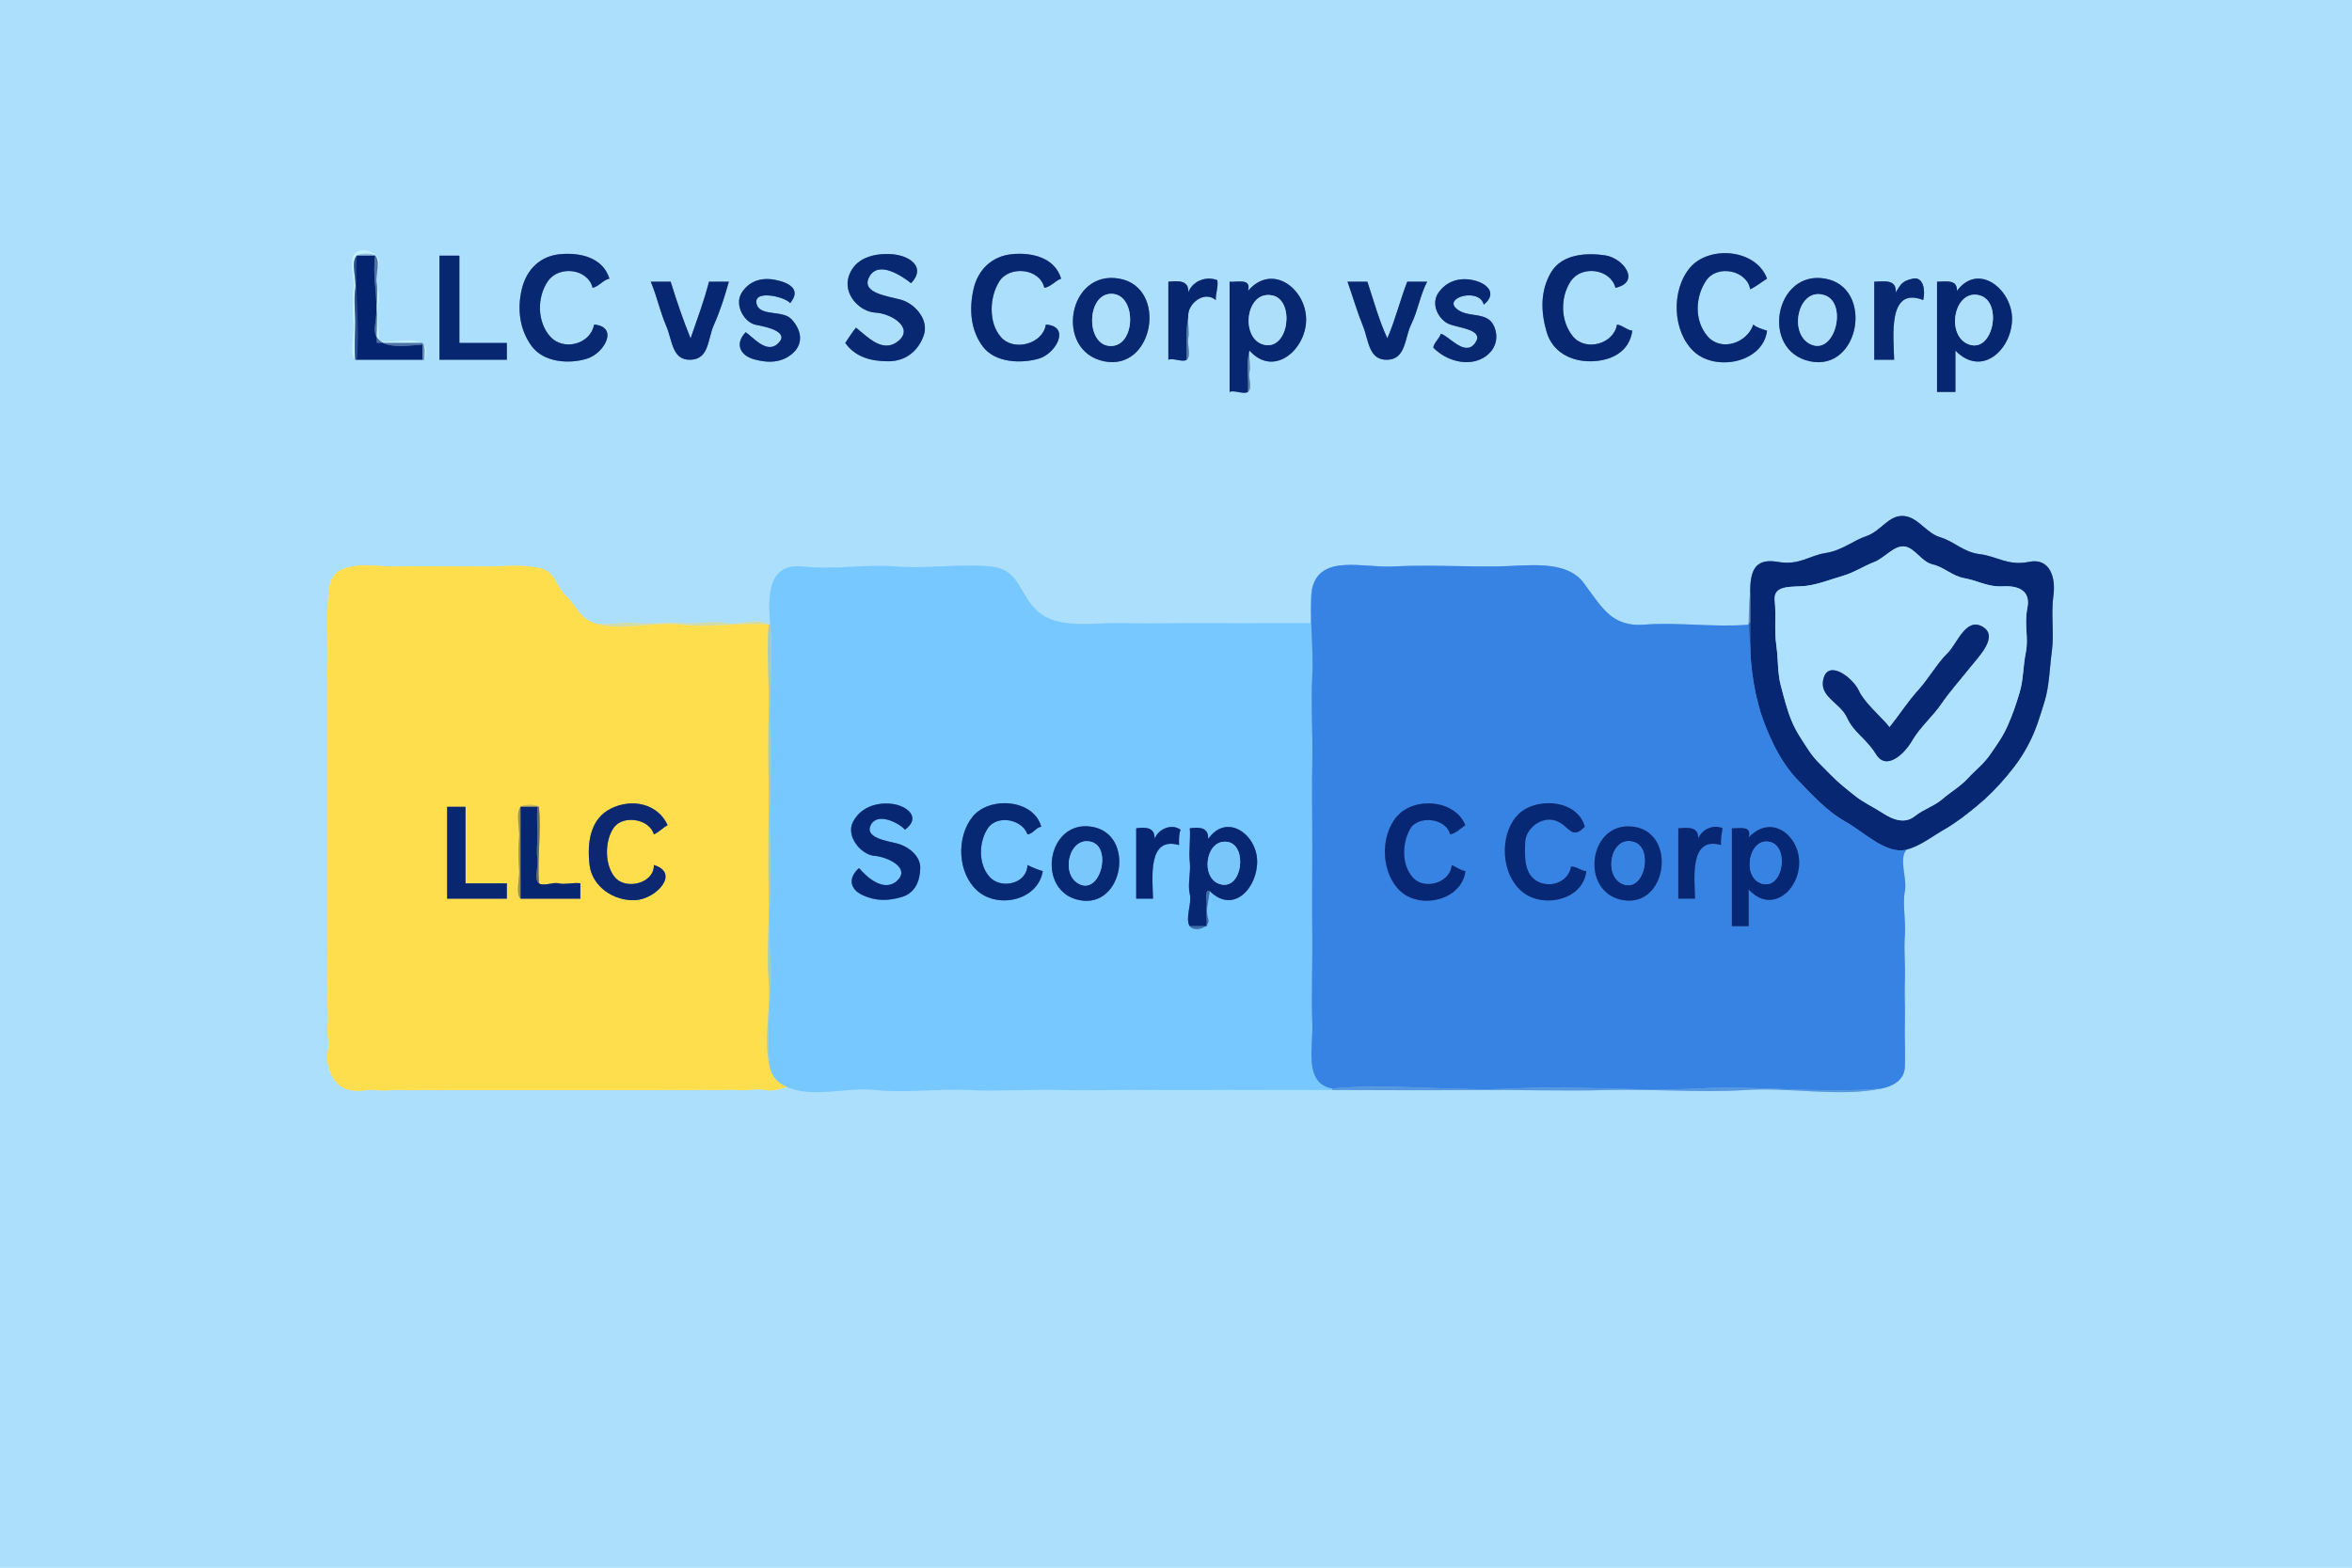 <svg xmlns="http://www.w3.org/2000/svg" xmlns:v="https://svgstorm.com"
viewBox = "0 0 1536 1024"
width="1536"
height="1024">
<g fill="None" fill-opacity="0.0" stroke="#ACDFFB" stroke-opacity="1.00" stroke-width="0.3"><path d="
M 0.00 1024.00 
L 1536.00 1024.00
L 1536.00 0.00
L 0.00 0.00
L 0.00 1024.00
M 277.00 235.00 
C 276.74 235.25 276.00 235.00 276.00 235.00
C 261.67 235.00 247.33 235.00 233.00 235.00
C 232.50 235.00 232.00 235.00 232.00 235.00
C 228.09 231.22 231.50 217.90 231.00 212.00 C 230.50 206.10 229.91 194.02 231.00 188.00 C 232.09 181.98 226.97 169.54 232.26 165.26 C 237.54 160.98 249.97 165.79 247.00 174.00 C 244.03 182.21 248.49 189.78 247.00 198.00 C 245.51 206.22 248.12 214.75 247.00 223.00
C 257.81 224.87 284.53 216.15 277.00 235.00
M 398.00 182.00 
C 393.87 182.82 391.15 187.19 387.00 188.00
C 383.88 175.32 364.85 173.28 357.75 183.75 C 350.65 194.23 350.71 210.06 359.25 219.75 C 367.78 229.45 385.58 225.02 388.00 212.00
C 404.22 213.34 394.89 230.69 383.31 234.30 C 371.72 237.92 354.98 236.85 347.08 225.92 C 339.18 214.99 337.72 201.60 340.78 188.78 C 343.84 175.96 352.82 167.15 366.00 166.00 C 379.18 164.85 393.71 168.27 398.00 182.00
M 595.00 185.00 
C 589.45 180.60 573.80 169.76 567.75 180.75 C 561.71 191.74 580.51 193.37 589.02 195.98 C 597.54 198.58 606.93 208.93 603.22 219.22 C 599.51 229.51 591.26 236.05 580.00 236.00 C 568.74 235.95 558.62 233.31 552.00 224.00
C 554.26 220.57 556.46 217.22 559.00 214.00
C 566.23 219.59 576.37 231.23 586.69 222.69 C 597.02 214.16 582.24 204.80 571.78 204.22 C 561.31 203.65 550.36 192.15 554.33 180.33 C 558.30 168.51 570.52 165.32 582.00 166.00 C 593.48 166.68 605.31 174.10 595.00 185.00
M 693.00 182.00 
C 689.01 183.48 686.29 187.38 682.00 188.00
C 678.95 175.04 659.23 173.50 652.70 183.70 C 646.16 193.90 645.33 210.73 653.75 220.25 C 662.18 229.76 681.06 224.70 683.00 212.00
C 699.49 213.05 689.69 231.05 678.31 234.31 C 666.92 237.56 649.85 237.14 641.75 226.25 C 633.65 215.36 632.89 201.51 635.78 188.78 C 638.67 176.05 647.93 167.24 661.00 166.00 C 674.08 164.77 688.80 168.26 693.00 182.00
M 1055.00 188.00 
C 1051.65 175.37 1032.72 173.17 1025.75 183.75 C 1018.78 194.33 1019.07 209.82 1027.25 219.75 C 1035.43 229.68 1053.83 224.86 1056.00 212.00
C 1059.63 212.43 1062.35 215.58 1066.00 216.00
C 1064.09 229.99 1052.01 235.80 1039.00 236.00 C 1025.99 236.20 1013.90 229.98 1010.07 216.93 C 1006.24 203.87 1005.74 190.08 1012.92 177.92 C 1020.10 165.77 1036.20 165.02 1048.22 166.78 C 1060.24 168.54 1071.82 184.29 1055.00 188.00
M 1154.00 182.00 
C 1150.27 184.33 1146.94 187.09 1143.00 189.00
C 1140.82 176.43 1121.45 172.62 1114.25 183.25 C 1107.04 193.88 1106.36 209.60 1115.25 219.75 C 1124.14 229.90 1141.06 223.98 1145.00 212.00
C 1147.35 214.12 1150.95 214.95 1154.00 216.00
C 1151.41 236.95 1120.54 242.86 1106.30 229.70 C 1092.07 216.53 1091.28 189.39 1103.75 174.75 C 1116.23 160.12 1146.91 162.61 1154.00 182.00
M 300.00 167.00 
C 300.00 186.00 300.00 205.00 300.00 224.00
C 310.33 224.00 320.67 224.00 331.00 224.00
C 331.00 227.67 331.00 231.33 331.00 235.00
C 316.33 235.00 301.67 235.00 287.00 235.00
C 287.00 212.33 287.00 189.67 287.00 167.00
C 291.33 167.00 295.67 167.00 300.00 167.00
M 516.00 198.00 
C 512.97 193.96 492.43 189.01 494.01 198.01 C 495.59 207.00 510.85 202.29 516.69 208.31 C 522.54 214.32 525.42 223.37 518.25 230.25 C 511.08 237.13 501.72 237.33 492.32 234.68 C 482.92 232.03 479.93 224.13 487.00 217.00
C 492.38 220.64 500.80 231.48 508.23 224.23 C 515.66 216.97 501.48 213.62 493.78 212.22 C 486.07 210.83 479.39 199.19 484.31 191.31 C 489.22 183.43 497.39 181.04 506.22 182.78 C 515.06 184.52 523.65 188.90 516.00 198.00
M 731.00 182.00 
C 762.85 187.71 753.59 242.71 721.00 236.00 C 688.41 229.29 697.34 175.97 731.00 182.00
M 776.00 207.00 
C 775.64 210.98 776.78 217.28 776.00 221.00 C 775.22 224.72 778.07 232.85 775.00 235.00
C 772.32 236.88 766.01 233.59 763.00 235.00
C 763.00 218.00 763.00 201.00 763.00 184.00
C 769.87 183.39 776.53 183.02 776.00 191.00
C 778.89 183.44 787.71 180.14 795.00 183.00
C 795.72 187.61 793.84 191.51 794.00 196.00
C 786.49 189.58 775.28 198.28 776.00 207.00
M 816.00 229.00 
C 815.38 232.94 816.82 239.31 816.00 243.00 C 815.18 246.69 818.04 253.87 815.00 256.00
C 812.32 257.88 806.01 254.59 803.00 256.00
C 803.00 232.00 803.00 208.00 803.00 184.00
C 808.12 184.41 817.47 181.51 815.00 190.00
C 830.69 171.70 852.45 188.27 852.99 208.01 C 853.54 227.75 832.14 247.13 816.00 229.00
M 969.00 199.00 
C 966.09 187.87 943.27 194.11 950.75 201.25 C 958.24 208.38 971.25 202.65 975.77 213.23 C 980.29 223.81 973.60 233.14 963.78 235.78 C 953.95 238.41 942.68 234.06 936.00 227.00
C 936.62 223.58 939.90 221.31 941.00 218.00
C 946.27 219.39 956.63 233.18 963.22 224.22 C 969.82 215.27 952.97 214.39 946.32 211.68 C 939.67 208.97 934.12 198.87 939.31 191.31 C 944.49 183.74 952.96 181.00 962.02 182.98 C 971.09 184.95 978.20 191.50 969.00 199.00
M 1192.00 182.00 
C 1223.97 187.73 1214.65 242.94 1182.00 236.00 C 1149.35 229.06 1159.06 176.10 1192.00 182.00
M 1256.00 196.00 
C 1232.45 186.72 1236.72 220.43 1237.00 235.00
C 1232.66 235.00 1228.34 235.00 1224.00 235.00
C 1224.00 218.00 1224.00 201.00 1224.00 184.00
C 1230.94 183.67 1238.68 182.47 1238.00 191.00
C 1241.34 185.85 1241.86 183.67 1249.03 182.02 C 1256.19 180.38 1257.49 189.76 1256.00 196.00
M 1277.00 229.00 
C 1277.00 238.00 1277.00 247.00 1277.00 256.00
C 1273.00 256.00 1269.00 256.00 1265.00 256.00
C 1265.00 232.00 1265.00 208.00 1265.00 184.00
C 1271.12 183.85 1278.33 182.43 1278.00 190.00
C 1292.16 170.88 1314.55 189.43 1314.00 209.00 C 1313.45 228.57 1294.16 246.66 1277.00 229.00
M 438.00 184.00 
C 441.83 196.42 446.18 209.24 451.00 221.00
C 455.16 208.71 459.85 196.59 463.00 184.00
C 467.33 184.00 471.67 184.00 476.00 184.00
C 473.26 193.70 470.39 202.91 466.22 212.22 C 462.06 221.54 463.21 234.58 451.00 235.00 C 438.79 235.42 439.16 222.39 435.08 212.92 C 430.99 203.45 429.00 193.48 425.00 184.00
C 429.33 184.00 433.67 184.00 438.00 184.00
M 893.00 184.00 
C 897.05 196.34 900.66 209.43 906.00 221.00
C 911.12 209.29 914.31 196.15 919.00 184.00
C 923.33 184.00 927.67 184.00 932.00 184.00
C 927.32 193.05 926.16 202.49 921.68 211.68 C 917.20 220.87 918.23 234.62 906.00 235.00 C 893.77 235.38 893.95 222.49 890.07 212.93 C 886.20 203.36 883.44 193.70 880.00 184.00
C 884.33 184.00 888.67 184.00 893.00 184.00
M 1245.00 555.00 
C 1239.86 561.19 1245.60 573.80 1244.00 582.00 C 1242.40 590.20 1244.75 602.09 1244.00 611.00 C 1243.25 619.91 1244.40 630.90 1244.00 640.00 C 1243.60 649.10 1244.30 658.96 1244.00 668.00 C 1243.70 677.04 1244.40 688.32 1244.00 697.00 C 1243.60 705.68 1235.97 709.56 1229.00 711.00
C 1200.82 716.84 1169.44 710.04 1140.00 712.00 C 1110.56 713.96 1079.74 711.14 1050.00 712.00 C 1020.26 712.86 989.86 711.68 960.00 712.00 C 930.14 712.32 899.90 712.00 870.00 712.00
C 850.24 712.00 830.79 712.07 811.00 712.00 C 791.21 711.93 770.80 712.19 751.00 712.00 C 731.20 711.81 710.66 712.42 691.00 712.00 C 671.34 711.58 651.40 712.96 632.00 712.00 C 612.60 711.04 590.88 714.10 572.00 712.00 C 553.12 709.90 530.77 717.58 514.00 710.00
C 513.51 710.01 505.20 713.27 500.00 712.00 C 494.80 710.73 487.66 712.57 482.00 712.00 C 476.34 711.43 469.89 712.26 464.00 712.00 C 458.11 711.74 452.04 712.11 446.00 712.00 C 439.96 711.89 433.08 712.05 427.00 712.00 C 420.92 711.95 415.05 712.02 409.00 712.00 C 402.95 711.98 397.06 712.01 391.00 712.00 C 384.94 711.99 379.12 712.01 373.00 712.00 C 366.88 711.99 360.13 712.01 354.00 712.00 C 347.87 711.99 342.10 712.02 336.00 712.00 C 329.90 711.98 324.13 712.03 318.00 712.00 C 311.87 711.97 306.26 712.07 300.00 712.00 C 293.74 711.93 287.41 712.15 281.00 712.00 C 274.59 711.85 269.76 712.35 263.00 712.00 C 256.24 711.65 252.61 712.79 245.00 712.00 C 237.39 711.21 236.80 713.91 227.33 711.67 C 217.86 709.43 212.65 697.04 214.00 688.00 C 215.35 678.96 213.39 677.39 214.00 670.00 C 214.61 662.61 213.73 658.66 214.00 652.00 C 214.27 645.34 213.88 640.37 214.00 634.00 C 214.12 627.63 213.94 621.24 214.00 615.00 C 214.06 608.76 213.97 603.13 214.00 597.00 C 214.03 590.87 213.99 585.10 214.00 579.00 C 214.01 572.90 213.99 567.14 214.00 561.00 C 214.01 554.86 213.99 548.15 214.00 542.00 C 214.01 535.85 213.99 530.14 214.00 524.00 C 214.01 517.86 213.98 512.23 214.00 506.00 C 214.02 499.77 213.96 494.47 214.00 488.00 C 214.04 481.53 213.91 475.86 214.00 469.00 C 214.09 462.14 213.79 458.80 214.00 451.00 C 214.21 443.20 213.52 442.95 214.00 433.00 C 214.48 423.05 213.30 406.73 214.00 397.00 C 214.70 387.27 213.24 374.94 225.23 371.23 C 237.22 367.52 244.94 370.32 260.00 370.00 C 275.06 369.68 299.99 370.01 315.00 370.00 C 330.01 369.99 339.38 368.65 351.22 370.78 C 363.06 372.91 362.18 382.13 369.25 388.75 C 376.32 395.38 378.08 403.56 388.00 407.00
C 396.97 408.83 406.87 405.95 416.00 407.00 C 425.13 408.05 435.97 405.99 445.00 407.00 C 454.03 408.01 465.50 405.36 474.00 407.00 C 482.50 408.64 495.47 403.16 502.00 408.00
C 502.32 408.24 503.00 408.00 503.00 408.00
C 501.31 389.94 501.24 367.71 524.00 370.00 C 546.76 372.29 564.04 368.40 585.00 370.00 C 605.96 371.60 627.46 368.01 647.00 370.00 C 666.54 371.99 665.01 388.36 678.25 399.75 C 691.49 411.14 714.00 406.51 733.00 407.00 C 752.00 407.49 774.25 406.75 794.00 407.00 C 813.75 407.25 836.02 406.81 856.00 407.00
C 856.66 399.50 854.67 390.67 857.00 384.00
C 862.52 361.70 890.92 371.14 910.00 370.00 C 929.08 368.86 957.63 370.18 977.00 370.00 C 996.37 369.82 1022.43 364.98 1034.25 380.75 C 1046.07 396.52 1052.38 409.74 1074.00 408.00 C 1095.62 406.26 1120.18 409.97 1142.00 408.00
C 1142.00 407.50 1142.00 407.00 1142.00 407.00
C 1142.00 399.97 1142.39 392.28 1143.00 386.00
C 1143.00 371.88 1146.84 364.56 1161.00 367.00 C 1175.16 369.44 1181.22 362.96 1192.22 361.22 C 1203.23 359.49 1209.84 353.21 1219.08 350.08 C 1228.32 346.95 1233.35 336.42 1243.02 337.02 C 1252.70 337.63 1257.68 348.12 1267.08 350.92 C 1276.47 353.73 1282.07 360.67 1293.02 361.98 C 1303.98 363.28 1311.44 369.81 1325.00 367.00 C 1338.56 364.19 1342.67 376.93 1341.00 389.00 C 1339.33 401.07 1341.54 413.71 1340.02 425.02 C 1338.51 436.34 1338.35 448.13 1335.22 458.22 C 1332.10 468.32 1329.73 476.48 1325.23 485.23 C 1320.73 493.98 1316.33 500.06 1310.25 507.25 C 1304.16 514.44 1298.37 520.37 1291.25 526.25 C 1284.13 532.13 1277.63 537.24 1269.77 541.77 C 1261.91 546.30 1253.92 552.68 1245.00 555.00 Z"/>
</g>
<g fill="None" fill-opacity="0.0" stroke="#C2F2FE" stroke-opacity="1.00" stroke-width="0.3"><path d="
M 232.00 235.00 
C 231.36 227.95 231.84 218.94 232.00 212.00 C 232.16 205.06 230.92 195.34 232.00 189.00 C 233.08 182.66 228.82 171.18 233.00 167.00
C 234.83 165.17 243.22 165.22 245.00 167.00
C 248.68 170.68 244.98 179.56 246.00 185.00 C 247.02 190.44 245.49 198.00 246.00 204.00 C 246.51 210.00 245.62 217.83 246.00 224.00
C 256.00 224.00 266.00 224.00 276.00 224.00
C 277.92 225.85 277.25 232.23 277.00 235.00
C 284.53 216.15 257.81 224.87 247.00 223.00
C 248.12 214.75 245.51 206.22 247.00 198.00 C 248.49 189.78 244.03 182.21 247.00 174.00 C 249.97 165.79 237.54 160.98 232.26 165.26 C 226.97 169.54 232.09 181.98 231.00 188.00 C 229.91 194.02 230.50 206.10 231.00 212.00 C 231.50 217.90 228.09 231.22 232.00 235.00 Z"/>
</g>
<g fill="None" fill-opacity="0.0" stroke="#93C1DF" stroke-opacity="1.00" stroke-width="0.3"><path d="
M 233.00 167.00 
C 237.00 167.00 241.00 167.00 245.00 167.00
C 243.22 165.22 234.83 165.17 233.00 167.00 Z"/>
</g>
<g fill="None" fill-opacity="0.0" stroke="#082872" stroke-opacity="1.00" stroke-width="0.3"><path d="
M 398.00 182.00 
C 393.71 168.27 379.18 164.85 366.00 166.00 C 352.82 167.15 343.84 175.96 340.78 188.78 C 337.72 201.60 339.18 214.99 347.08 225.92 C 354.98 236.85 371.72 237.92 383.31 234.30 C 394.89 230.69 404.22 213.34 388.00 212.00
C 385.58 225.02 367.78 229.45 359.25 219.75 C 350.71 210.06 350.65 194.23 357.75 183.75 C 364.85 173.28 383.88 175.32 387.00 188.00
C 391.15 187.19 393.87 182.82 398.00 182.00 Z"/>
</g>
<g fill="None" fill-opacity="0.0" stroke="#082872" stroke-opacity="1.00" stroke-width="0.3"><path d="
M 595.00 185.00 
C 605.31 174.10 593.48 166.68 582.00 166.00 C 570.52 165.32 558.30 168.51 554.33 180.33 C 550.36 192.15 561.31 203.65 571.78 204.22 C 582.24 204.80 597.02 214.16 586.69 222.69 C 576.37 231.23 566.23 219.59 559.00 214.00
C 556.46 217.22 554.26 220.57 552.00 224.00
C 558.62 233.31 568.74 235.95 580.00 236.00 C 591.26 236.05 599.51 229.51 603.22 219.22 C 606.93 208.93 597.54 198.58 589.02 195.98 C 580.51 193.37 561.71 191.74 567.75 180.75 C 573.80 169.76 589.45 180.60 595.00 185.00 Z"/>
</g>
<g fill="None" fill-opacity="0.0" stroke="#082771" stroke-opacity="1.00" stroke-width="0.3"><path d="
M 693.00 182.00 
C 688.80 168.26 674.08 164.77 661.00 166.00 C 647.93 167.24 638.67 176.05 635.78 188.78 C 632.89 201.51 633.65 215.36 641.75 226.25 C 649.85 237.14 666.92 237.56 678.31 234.31 C 689.69 231.05 699.49 213.05 683.00 212.00
C 681.06 224.70 662.18 229.76 653.75 220.25 C 645.33 210.73 646.16 193.90 652.70 183.70 C 659.23 173.50 678.95 175.04 682.00 188.00
C 686.29 187.38 689.01 183.48 693.00 182.00 Z"/>
</g>
<g fill="None" fill-opacity="0.0" stroke="#082771" stroke-opacity="1.00" stroke-width="0.3"><path d="
M 1055.00 188.00 
C 1071.82 184.29 1060.24 168.54 1048.22 166.78 C 1036.20 165.02 1020.10 165.77 1012.92 177.92 C 1005.74 190.08 1006.24 203.87 1010.07 216.93 C 1013.90 229.98 1025.99 236.20 1039.00 236.00 C 1052.01 235.80 1064.09 229.99 1066.00 216.00
C 1062.35 215.58 1059.63 212.43 1056.00 212.00
C 1053.83 224.86 1035.43 229.68 1027.25 219.75 C 1019.07 209.82 1018.78 194.33 1025.75 183.75 C 1032.72 173.17 1051.65 175.37 1055.00 188.00 Z"/>
</g>
<g fill="None" fill-opacity="0.0" stroke="#082772" stroke-opacity="1.00" stroke-width="0.3"><path d="
M 1154.00 182.00 
C 1146.91 162.61 1116.23 160.12 1103.75 174.75 C 1091.28 189.39 1092.07 216.53 1106.30 229.70 C 1120.54 242.86 1151.41 236.95 1154.00 216.00
C 1150.95 214.95 1147.35 214.12 1145.00 212.00
C 1141.06 223.98 1124.14 229.90 1115.25 219.75 C 1106.36 209.60 1107.04 193.88 1114.25 183.25 C 1121.45 172.62 1140.82 176.43 1143.00 189.00
C 1146.94 187.09 1150.27 184.33 1154.00 182.00 Z"/>
</g>
<g fill="None" fill-opacity="0.0" stroke="#2C4E8C" stroke-opacity="1.00" stroke-width="0.3"><path d="
M 232.00 235.00 
C 232.00 235.00 232.50 235.00 233.00 235.00
C 235.03 212.52 231.48 189.53 233.00 167.00
C 228.82 171.18 233.08 182.66 232.00 189.00 C 230.92 195.34 232.16 205.06 232.00 212.00 C 231.84 218.94 231.36 227.95 232.00 235.00 Z"/>
</g>
<g fill="None" fill-opacity="0.0" stroke="#052470" stroke-opacity="1.00" stroke-width="0.3"><path d="
M 233.00 235.00 
C 247.33 235.00 261.67 235.00 276.00 235.00
C 275.70 231.73 276.00 228.29 276.00 225.00
C 262.20 226.24 242.23 229.06 245.00 212.00 C 247.77 194.94 242.92 183.54 245.00 167.00
C 241.00 167.00 237.00 167.00 233.00 167.00
C 231.48 189.53 235.03 212.52 233.00 235.00 Z"/>
</g>
<g fill="None" fill-opacity="0.0" stroke="#4E72A5" stroke-opacity="1.00" stroke-width="0.3"><path d="
M 276.00 225.00 
C 276.00 224.50 276.00 224.00 276.00 224.00
C 266.00 224.00 256.00 224.00 246.00 224.00
C 245.62 217.83 246.51 210.00 246.00 204.00 C 245.49 198.00 247.02 190.44 246.00 185.00 C 244.98 179.56 248.68 170.68 245.00 167.00
C 242.92 183.54 247.77 194.94 245.00 212.00 C 242.23 229.06 262.20 226.24 276.00 225.00 Z"/>
</g>
<g fill="None" fill-opacity="0.0" stroke="#082771" stroke-opacity="1.00" stroke-width="0.3"><path d="
M 300.00 167.00 
C 295.67 167.00 291.33 167.00 287.00 167.00
C 287.00 189.67 287.00 212.33 287.00 235.00
C 301.67 235.00 316.33 235.00 331.00 235.00
C 331.00 231.33 331.00 227.67 331.00 224.00
C 320.67 224.00 310.33 224.00 300.00 224.00
C 300.00 205.00 300.00 186.00 300.00 167.00 Z"/>
</g>
<g fill="None" fill-opacity="0.0" stroke="#092872" stroke-opacity="1.00" stroke-width="0.3"><path d="
M 516.00 198.00 
C 523.65 188.90 515.06 184.52 506.22 182.78 C 497.39 181.04 489.22 183.43 484.31 191.31 C 479.39 199.19 486.07 210.83 493.78 212.22 C 501.48 213.62 515.66 216.97 508.23 224.23 C 500.80 231.48 492.38 220.64 487.00 217.00
C 479.93 224.13 482.92 232.03 492.32 234.68 C 501.72 237.33 511.08 237.13 518.25 230.25 C 525.42 223.37 522.54 214.32 516.69 208.31 C 510.85 202.29 495.59 207.00 494.01 198.01 C 492.43 189.01 512.97 193.96 516.00 198.00 Z"/>
</g>
<g fill="None" fill-opacity="0.0" stroke="#082872" stroke-opacity="1.00" stroke-width="0.3"><path d="
M 731.00 182.00 
C 697.34 175.97 688.41 229.29 721.00 236.00 C 753.59 242.71 762.85 187.71 731.00 182.00
M 727.00 192.00 
C 742.50 193.65 741.52 226.65 724.98 225.98 C 708.43 225.30 709.63 190.15 727.00 192.00 Z"/>
</g>
<g fill="None" fill-opacity="0.0" stroke="#072670" stroke-opacity="1.00" stroke-width="0.3"><path d="
M 775.00 235.00 
C 775.23 225.74 774.25 215.46 776.00 207.00
C 775.28 198.28 786.49 189.58 794.00 196.00
C 793.84 191.51 795.72 187.61 795.00 183.00
C 787.71 180.14 778.89 183.44 776.00 191.00
C 776.53 183.02 769.87 183.39 763.00 184.00
C 763.00 201.00 763.00 218.00 763.00 235.00
C 766.01 233.59 772.32 236.88 775.00 235.00 Z"/>
</g>
<g fill="None" fill-opacity="0.0" stroke="#082771" stroke-opacity="1.00" stroke-width="0.3"><path d="
M 815.00 256.00 
C 815.67 247.17 813.67 237.01 816.00 229.00
C 832.14 247.13 853.54 227.75 852.99 208.01 C 852.45 188.27 830.69 171.70 815.00 190.00
C 817.47 181.51 808.12 184.41 803.00 184.00
C 803.00 208.00 803.00 232.00 803.00 256.00
C 806.01 254.59 812.32 257.88 815.00 256.00
M 831.00 193.00 
C 845.62 196.12 841.82 228.56 825.78 225.22 C 809.73 221.88 813.15 189.19 831.00 193.00 Z"/>
</g>
<g fill="None" fill-opacity="0.0" stroke="#082872" stroke-opacity="1.00" stroke-width="0.3"><path d="
M 969.00 199.00 
C 978.20 191.50 971.09 184.95 962.02 182.98 C 952.96 181.00 944.49 183.74 939.31 191.31 C 934.12 198.87 939.67 208.97 946.32 211.68 C 952.97 214.39 969.82 215.27 963.22 224.22 C 956.63 233.18 946.27 219.39 941.00 218.00
C 939.90 221.31 936.62 223.58 936.00 227.00
C 942.68 234.06 953.95 238.41 963.78 235.78 C 973.60 233.14 980.29 223.81 975.77 213.23 C 971.25 202.65 958.24 208.38 950.75 201.25 C 943.27 194.11 966.09 187.87 969.00 199.00 Z"/>
</g>
<g fill="None" fill-opacity="0.0" stroke="#082771" stroke-opacity="1.00" stroke-width="0.3"><path d="
M 1192.00 182.00 
C 1159.06 176.10 1149.35 229.06 1182.00 236.00 C 1214.65 242.94 1223.97 187.73 1192.00 182.00
M 1192.00 193.00 
C 1206.47 198.34 1198.52 231.51 1182.93 225.07 C 1167.33 218.64 1174.23 186.44 1192.00 193.00 Z"/>
</g>
<g fill="None" fill-opacity="0.0" stroke="#092872" stroke-opacity="1.00" stroke-width="0.3"><path d="
M 1256.00 196.00 
C 1257.49 189.76 1256.19 180.38 1249.03 182.02 C 1241.86 183.67 1241.34 185.85 1238.00 191.00
C 1238.68 182.47 1230.94 183.67 1224.00 184.00
C 1224.00 201.00 1224.00 218.00 1224.00 235.00
C 1228.34 235.00 1232.66 235.00 1237.00 235.00
C 1236.72 220.43 1232.45 186.72 1256.00 196.00 Z"/>
</g>
<g fill="None" fill-opacity="0.0" stroke="#072670" stroke-opacity="1.00" stroke-width="0.3"><path d="
M 1277.00 229.00 
C 1294.16 246.66 1313.45 228.57 1314.00 209.00 C 1314.55 189.43 1292.16 170.88 1278.00 190.00
C 1278.33 182.43 1271.12 183.85 1265.00 184.00
C 1265.00 208.00 1265.00 232.00 1265.00 256.00
C 1269.00 256.00 1273.00 256.00 1277.00 256.00
C 1277.00 247.00 1277.00 238.00 1277.00 229.00
M 1293.00 193.00 
C 1307.96 197.27 1301.71 230.48 1285.98 225.02 C 1270.24 219.57 1276.11 188.18 1293.00 193.00 Z"/>
</g>
<g fill="None" fill-opacity="0.0" stroke="#082772" stroke-opacity="1.00" stroke-width="0.3"><path d="
M 438.00 184.00 
C 433.67 184.00 429.33 184.00 425.00 184.00
C 429.00 193.48 430.99 203.45 435.08 212.92 C 439.16 222.39 438.79 235.42 451.00 235.00 C 463.21 234.58 462.06 221.54 466.22 212.22 C 470.39 202.91 473.26 193.70 476.00 184.00
C 471.67 184.00 467.33 184.00 463.00 184.00
C 459.85 196.59 455.16 208.71 451.00 221.00
C 446.18 209.24 441.83 196.42 438.00 184.00 Z"/>
</g>
<g fill="None" fill-opacity="0.0" stroke="#072771" stroke-opacity="1.00" stroke-width="0.3"><path d="
M 893.00 184.00 
C 888.67 184.00 884.33 184.00 880.00 184.00
C 883.44 193.70 886.20 203.36 890.07 212.93 C 893.95 222.49 893.77 235.38 906.00 235.00 C 918.23 234.62 917.20 220.87 921.68 211.68 C 926.16 202.49 927.32 193.05 932.00 184.00
C 927.67 184.00 923.33 184.00 919.00 184.00
C 914.31 196.15 911.12 209.29 906.00 221.00
C 900.66 209.43 897.05 196.34 893.00 184.00 Z"/>
</g>
<g fill="None" fill-opacity="0.0" stroke="#AEE0FB" stroke-opacity="1.00" stroke-width="0.3"><path d="
M 727.00 192.00 
C 709.63 190.15 708.43 225.30 724.98 225.98 C 741.52 226.65 742.50 193.65 727.00 192.00 Z"/>
</g>
<g fill="None" fill-opacity="0.0" stroke="#AEDFFA" stroke-opacity="1.00" stroke-width="0.3"><path d="
M 831.00 193.00 
C 813.15 189.19 809.73 221.88 825.78 225.22 C 841.82 228.56 845.62 196.12 831.00 193.00 Z"/>
</g>
<g fill="None" fill-opacity="0.0" stroke="#ADDFFA" stroke-opacity="1.00" stroke-width="0.3"><path d="
M 1192.00 193.00 
C 1174.23 186.44 1167.33 218.64 1182.93 225.07 C 1198.52 231.51 1206.47 198.34 1192.00 193.00 Z"/>
</g>
<g fill="None" fill-opacity="0.0" stroke="#AFE0FB" stroke-opacity="1.00" stroke-width="0.3"><path d="
M 1293.00 193.00 
C 1276.11 188.18 1270.24 219.57 1285.98 225.02 C 1301.71 230.48 1307.96 197.27 1293.00 193.00 Z"/>
</g>
<g fill="None" fill-opacity="0.0" stroke="#537AA9" stroke-opacity="1.00" stroke-width="0.3"><path d="
M 775.00 235.00 
C 778.07 232.85 775.22 224.72 776.00 221.00 C 776.78 217.28 775.64 210.98 776.00 207.00
C 774.25 215.46 775.23 225.74 775.00 235.00 Z"/>
</g>
<g fill="None" fill-opacity="0.0" stroke="#6890BD" stroke-opacity="1.00" stroke-width="0.3"><path d="
M 276.00 225.00 
C 276.00 228.29 275.70 231.73 276.00 235.00
C 276.00 235.00 276.74 235.25 277.00 235.00
C 277.25 232.23 277.92 225.85 276.00 224.00
C 276.00 224.00 276.00 224.50 276.00 225.00 Z"/>
</g>
<g fill="None" fill-opacity="0.0" stroke="#587FAB" stroke-opacity="1.00" stroke-width="0.3"><path d="
M 815.00 256.00 
C 818.04 253.87 815.18 246.69 816.00 243.00 C 816.82 239.31 815.38 232.94 816.00 229.00
C 813.67 237.01 815.67 247.17 815.00 256.00 Z"/>
</g>
<g fill="None" fill-opacity="0.0" stroke="#072773" stroke-opacity="1.00" stroke-width="0.3"><path d="
M 1143.00 386.00 
C 1143.00 393.00 1143.00 400.00 1143.00 407.00
C 1143.00 411.67 1143.00 416.33 1143.00 421.00
C 1143.00 437.07 1146.45 457.17 1151.78 471.22 C 1157.10 485.27 1163.82 498.86 1173.77 509.23 C 1183.72 519.60 1193.74 530.42 1205.25 536.75 C 1216.76 543.09 1231.82 558.43 1245.00 555.00
C 1253.92 552.68 1261.91 546.30 1269.77 541.77 C 1277.63 537.24 1284.13 532.13 1291.25 526.25 C 1298.37 520.37 1304.16 514.44 1310.25 507.25 C 1316.33 500.06 1320.73 493.98 1325.23 485.23 C 1329.73 476.48 1332.10 468.32 1335.22 458.22 C 1338.35 448.13 1338.51 436.34 1340.02 425.02 C 1341.54 413.71 1339.33 401.07 1341.00 389.00 C 1342.67 376.93 1338.56 364.19 1325.00 367.00 C 1311.44 369.81 1303.98 363.28 1293.02 361.98 C 1282.07 360.67 1276.47 353.73 1267.08 350.92 C 1257.68 348.12 1252.70 337.63 1243.02 337.02 C 1233.35 336.42 1228.32 346.95 1219.08 350.08 C 1209.84 353.21 1203.23 359.49 1192.22 361.22 C 1181.22 362.96 1175.16 369.44 1161.00 367.00 C 1146.84 364.56 1143.00 371.88 1143.00 386.00
M 1244.00 357.00 
C 1250.82 358.12 1254.74 367.02 1262.25 368.75 C 1269.75 370.49 1274.86 376.32 1283.23 377.77 C 1291.60 379.22 1298.04 383.53 1308.00 383.00 C 1317.96 382.46 1326.25 385.63 1324.00 397.00 C 1321.75 408.37 1324.93 416.27 1323.00 426.00 C 1321.07 435.73 1321.49 443.56 1319.01 452.01 C 1316.52 460.46 1314.34 466.72 1311.08 474.08 C 1307.81 481.43 1304.08 486.43 1299.75 492.75 C 1295.41 499.06 1290.45 502.62 1285.25 508.25 C 1280.04 513.88 1274.59 516.73 1268.75 521.75 C 1262.92 526.78 1256.67 528.21 1250.25 533.25 C 1243.84 538.30 1236.10 535.38 1229.77 531.23 C 1223.44 527.08 1217.12 524.36 1211.30 519.70 C 1205.48 515.03 1200.52 511.24 1195.25 505.75 C 1189.98 500.26 1185.19 496.30 1181.08 489.92 C 1176.97 483.54 1173.18 478.36 1170.08 470.92 C 1166.97 463.49 1165.29 456.40 1163.02 447.98 C 1160.75 439.56 1161.36 430.47 1160.00 421.00 C 1158.64 411.53 1160.00 402.60 1159.00 392.00 C 1158.00 381.41 1171.46 383.76 1179.67 382.67 C 1187.88 381.58 1195.79 378.36 1203.23 376.23 C 1210.67 374.10 1217.51 369.57 1224.08 367.08 C 1230.66 364.59 1237.19 355.88 1244.00 357.00 Z"/>
</g>
<g fill="None" fill-opacity="0.0" stroke="#AEE1FD" stroke-opacity="1.00" stroke-width="0.3"><path d="
M 1244.00 357.00 
C 1237.19 355.88 1230.66 364.59 1224.08 367.08 C 1217.51 369.57 1210.67 374.10 1203.23 376.23 C 1195.79 378.36 1187.88 381.58 1179.67 382.67 C 1171.46 383.76 1158.00 381.41 1159.00 392.00 C 1160.00 402.60 1158.64 411.53 1160.00 421.00 C 1161.36 430.47 1160.75 439.56 1163.02 447.98 C 1165.29 456.40 1166.97 463.49 1170.08 470.92 C 1173.18 478.36 1176.97 483.54 1181.08 489.92 C 1185.19 496.30 1189.98 500.26 1195.25 505.75 C 1200.52 511.24 1205.48 515.03 1211.30 519.70 C 1217.12 524.36 1223.44 527.08 1229.77 531.23 C 1236.10 535.38 1243.84 538.30 1250.25 533.25 C 1256.67 528.21 1262.92 526.78 1268.75 521.75 C 1274.59 516.73 1280.04 513.88 1285.25 508.25 C 1290.45 502.62 1295.41 499.06 1299.75 492.75 C 1304.08 486.43 1307.81 481.43 1311.08 474.08 C 1314.34 466.72 1316.52 460.46 1319.01 452.01 C 1321.49 443.56 1321.07 435.73 1323.00 426.00 C 1324.93 416.27 1321.75 408.37 1324.00 397.00 C 1326.25 385.63 1317.96 382.46 1308.00 383.00 C 1298.04 383.53 1291.60 379.22 1283.23 377.77 C 1274.86 376.32 1269.75 370.49 1262.25 368.75 C 1254.74 367.02 1250.82 358.12 1244.00 357.00
M 1234.00 475.00 
C 1240.05 467.48 1246.37 457.76 1252.77 450.77 C 1259.17 443.78 1265.43 432.89 1271.77 426.77 C 1278.11 420.65 1283.70 403.03 1294.68 409.32 C 1305.66 415.61 1292.12 428.94 1286.75 435.75 C 1281.38 442.57 1273.07 451.91 1267.75 459.75 C 1262.43 467.59 1253.66 475.18 1248.75 483.75 C 1243.84 492.32 1231.99 503.68 1225.23 492.77 C 1218.47 481.86 1210.98 478.98 1206.25 468.75 C 1201.51 458.53 1187.40 455.10 1190.93 442.93 C 1194.46 430.76 1210.09 442.80 1213.92 451.08 C 1217.74 459.37 1228.32 467.86 1234.00 475.00 Z"/>
</g>
<g fill="None" fill-opacity="0.0" stroke="#FEDE4D" stroke-opacity="1.00" stroke-width="0.3"><path d="
M 514.00 710.00 
C 508.37 707.46 504.75 704.18 503.00 698.00
C 498.05 680.53 503.51 659.76 502.00 641.00 C 500.49 622.24 502.55 602.08 502.00 583.00 C 501.45 563.92 501.95 544.24 502.00 525.00 C 502.05 505.76 501.31 486.33 502.00 467.00 C 502.69 447.67 500.26 427.30 502.00 408.00
C 483.58 406.27 463.23 410.31 445.00 408.00 C 426.77 405.69 404.78 412.81 388.00 407.00
C 378.08 403.56 376.32 395.38 369.25 388.75 C 362.18 382.13 363.06 372.91 351.22 370.78 C 339.38 368.65 330.01 369.99 315.00 370.00 C 299.99 370.01 275.06 369.68 260.00 370.00 C 244.94 370.32 237.22 367.52 225.23 371.23 C 213.24 374.94 214.70 387.27 214.00 397.00 C 213.30 406.73 214.48 423.05 214.00 433.00 C 213.52 442.95 214.21 443.20 214.00 451.00 C 213.79 458.80 214.09 462.14 214.00 469.00 C 213.91 475.86 214.04 481.53 214.00 488.00 C 213.96 494.47 214.02 499.77 214.00 506.00 C 213.98 512.23 214.01 517.86 214.00 524.00 C 213.99 530.14 214.01 535.85 214.00 542.00 C 213.99 548.15 214.01 554.86 214.00 561.00 C 213.99 567.14 214.01 572.90 214.00 579.00 C 213.99 585.10 214.03 590.87 214.00 597.00 C 213.97 603.13 214.06 608.76 214.00 615.00 C 213.94 621.24 214.12 627.63 214.00 634.00 C 213.88 640.37 214.27 645.34 214.00 652.00 C 213.73 658.66 214.61 662.61 214.00 670.00 C 213.39 677.39 215.35 678.96 214.00 688.00 C 212.65 697.04 217.86 709.43 227.33 711.67 C 236.80 713.91 237.39 711.21 245.00 712.00 C 252.61 712.79 256.24 711.65 263.00 712.00 C 269.76 712.35 274.59 711.85 281.00 712.00 C 287.41 712.15 293.74 711.93 300.00 712.00 C 306.26 712.07 311.87 711.97 318.00 712.00 C 324.13 712.03 329.90 711.98 336.00 712.00 C 342.10 712.02 347.87 711.99 354.00 712.00 C 360.13 712.01 366.88 711.99 373.00 712.00 C 379.12 712.01 384.94 711.99 391.00 712.00 C 397.06 712.01 402.95 711.98 409.00 712.00 C 415.05 712.02 420.92 711.95 427.00 712.00 C 433.08 712.05 439.96 711.89 446.00 712.00 C 452.04 712.11 458.11 711.74 464.00 712.00 C 469.89 712.26 476.34 711.43 482.00 712.00 C 487.66 712.57 494.80 710.73 500.00 712.00 C 505.20 713.27 513.51 710.01 514.00 710.00
M 436.00 539.00 
C 432.77 540.72 430.39 543.62 427.00 545.00
C 424.06 534.68 406.69 532.15 400.75 540.75 C 394.81 549.36 394.74 565.13 401.75 573.25 C 408.77 581.36 427.29 577.16 427.00 565.00
C 444.32 570.19 428.63 587.21 414.98 587.98 C 401.32 588.74 386.75 579.52 385.02 564.98 C 383.30 550.43 385.40 534.81 399.08 528.08 C 412.76 521.34 429.61 524.86 436.00 539.00
M 352.00 527.00 
C 353.49 543.53 350.88 560.43 352.00 577.00
C 355.00 579.10 361.20 575.98 365.00 577.00 C 368.80 578.02 374.98 576.23 379.00 577.00
C 379.00 580.33 379.00 583.67 379.00 587.00
C 366.00 587.00 353.00 587.00 340.00 587.00
C 336.46 584.52 339.50 572.84 339.00 568.00 C 338.50 563.16 338.45 552.10 339.00 547.00 C 339.55 541.90 336.56 530.44 340.00 527.00
C 341.80 525.20 350.26 525.19 352.00 527.00
M 304.00 527.00 
C 304.00 543.67 304.00 560.33 304.00 577.00
C 313.00 577.00 322.00 577.00 331.00 577.00
C 331.00 580.33 331.00 583.67 331.00 587.00
C 318.00 587.00 305.00 587.00 292.00 587.00
C 292.00 567.00 292.00 547.00 292.00 527.00
C 296.00 527.00 300.00 527.00 304.00 527.00 Z"/>
</g>
<g fill="None" fill-opacity="0.0" stroke="#77C8FE" stroke-opacity="1.00" stroke-width="0.3"><path d="
M 503.00 408.00 
C 505.24 431.88 501.74 455.99 503.00 480.00 C 504.26 504.01 501.85 528.98 503.00 553.00 C 504.15 577.02 501.20 601.07 503.00 625.00 C 504.80 648.93 499.39 674.32 503.00 698.00
C 504.75 704.18 508.37 707.46 514.00 710.00
C 530.77 717.58 553.12 709.90 572.00 712.00 C 590.88 714.10 612.60 711.04 632.00 712.00 C 651.40 712.96 671.34 711.58 691.00 712.00 C 710.66 712.42 731.20 711.81 751.00 712.00 C 770.80 712.19 791.21 711.93 811.00 712.00 C 830.79 712.07 850.24 712.00 870.00 712.00
C 869.96 712.00 870.00 711.00 870.00 711.00
C 851.11 707.61 857.70 683.96 857.00 668.00 C 856.30 652.04 857.24 628.58 857.00 611.00 C 856.76 593.42 856.94 572.25 857.00 554.00 C 857.06 535.75 856.59 516.56 857.00 498.00 C 857.41 479.44 855.98 459.67 857.00 441.00 C 858.02 422.33 854.70 402.56 857.00 384.00
C 854.67 390.67 856.66 399.50 856.00 407.00
C 836.02 406.81 813.75 407.25 794.00 407.00 C 774.25 406.75 752.00 407.49 733.00 407.00 C 714.00 406.51 691.49 411.14 678.25 399.75 C 665.01 388.36 666.54 371.99 647.00 370.00 C 627.46 368.01 605.96 371.60 585.00 370.00 C 564.04 368.40 546.76 372.29 524.00 370.00 C 501.24 367.71 501.31 389.94 503.00 408.00
M 591.00 542.00 
C 587.49 537.83 573.26 530.22 568.75 538.75 C 564.25 547.29 579.46 549.30 586.02 550.98 C 592.59 552.65 601.20 558.70 601.00 567.00 C 600.80 575.30 597.83 583.28 588.92 585.92 C 580.02 588.57 571.92 588.71 563.31 584.69 C 554.69 580.68 553.87 573.28 561.00 567.00
C 565.88 572.85 577.54 583.37 586.08 575.08 C 594.61 566.78 579.59 559.72 570.98 559.02 C 562.36 558.33 552.27 546.29 556.98 536.98 C 561.69 527.66 571.81 523.96 582.00 525.00 C 592.19 526.04 602.04 533.87 591.00 542.00
M 680.00 540.00 
C 676.51 540.47 674.63 544.75 671.00 545.00
C 667.42 534.94 651.04 532.08 645.08 541.08 C 639.13 550.09 638.81 564.47 646.25 572.75 C 653.69 581.04 670.70 577.43 671.00 565.00
C 674.25 566.63 677.54 568.00 681.00 569.00
C 677.94 587.96 652.33 593.74 638.75 582.25 C 625.18 570.76 624.28 546.69 635.30 533.30 C 646.33 519.92 675.13 521.98 680.00 540.00
M 713.00 540.00 
C 741.77 544.67 733.77 593.64 705.00 588.00 C 676.23 582.36 683.60 535.23 713.00 540.00
M 771.00 542.00 
C 769.82 545.08 769.92 548.58 770.00 552.00
C 749.19 545.95 752.75 574.00 753.00 587.00
C 749.33 587.00 745.67 587.00 742.00 587.00
C 742.00 571.67 742.00 556.33 742.00 541.00
C 748.82 540.09 754.33 540.62 754.00 548.00
C 756.32 541.44 765.22 537.65 771.00 542.00
M 790.00 582.00 
C 789.69 587.24 786.99 593.95 789.00 600.00 C 791.01 606.05 779.87 609.09 777.00 605.00
C 773.68 600.26 778.53 590.01 777.00 584.00 C 775.47 577.99 777.76 569.62 777.00 563.00 C 776.24 556.39 777.57 547.79 777.00 541.00
C 783.82 540.09 789.33 540.62 789.00 548.00
C 800.94 530.88 820.43 544.59 821.00 562.00 C 821.57 579.41 805.72 597.69 790.00 582.00 Z"/>
</g>
<g fill="None" fill-opacity="0.0" stroke="#3683E4" stroke-opacity="1.00" stroke-width="0.3"><path d="
M 857.00 384.00 
C 854.70 402.56 858.02 422.33 857.00 441.00 C 855.98 459.67 857.41 479.44 857.00 498.00 C 856.59 516.56 857.06 535.75 857.00 554.00 C 856.94 572.25 856.76 593.42 857.00 611.00 C 857.24 628.58 856.30 652.04 857.00 668.00 C 857.70 683.96 851.11 707.61 870.00 711.00
C 909.49 707.42 949.33 713.14 989.00 711.00 C 1028.67 708.86 1069.27 713.16 1109.00 711.00 C 1148.73 708.84 1189.38 714.60 1229.00 711.00
C 1235.97 709.56 1243.60 705.68 1244.00 697.00 C 1244.40 688.32 1243.70 677.04 1244.00 668.00 C 1244.30 658.96 1243.60 649.10 1244.00 640.00 C 1244.40 630.90 1243.25 619.91 1244.00 611.00 C 1244.75 602.09 1242.40 590.20 1244.00 582.00 C 1245.60 573.80 1239.86 561.19 1245.00 555.00
C 1231.82 558.43 1216.76 543.09 1205.25 536.75 C 1193.74 530.42 1183.72 519.60 1173.77 509.23 C 1163.82 498.86 1157.10 485.27 1151.78 471.22 C 1146.45 457.17 1143.00 437.07 1143.00 421.00
C 1142.64 417.27 1142.00 412.41 1142.00 408.00
C 1120.18 409.97 1095.62 406.26 1074.00 408.00 C 1052.38 409.74 1046.07 396.52 1034.25 380.75 C 1022.43 364.98 996.37 369.82 977.00 370.00 C 957.63 370.18 929.08 368.86 910.00 370.00 C 890.92 371.14 862.52 361.70 857.00 384.00
M 957.00 539.00 
C 953.72 541.17 950.99 544.40 947.00 545.00
C 944.33 534.30 925.87 532.26 920.75 541.75 C 915.63 551.25 915.34 564.97 922.75 573.25 C 930.17 581.53 947.30 576.72 948.00 565.00
C 951.06 566.27 953.71 568.45 957.00 569.00
C 954.91 587.56 928.68 594.18 915.25 582.75 C 901.83 571.31 900.87 546.33 912.25 533.25 C 923.63 520.17 950.09 522.19 957.00 539.00
M 1035.00 540.00 
C 1025.99 549.31 1024.91 539.13 1015.92 536.08 C 1006.94 533.02 996.45 540.92 996.07 550.07 C 995.70 559.22 995.25 571.17 1004.23 575.77 C 1013.21 580.37 1024.32 575.71 1026.00 566.00
C 1029.65 565.91 1032.40 568.77 1036.00 569.00
C 1033.86 588.35 1007.09 593.65 993.75 582.25 C 980.41 570.84 979.07 546.43 990.25 533.25 C 1001.43 520.08 1030.16 521.70 1035.00 540.00
M 1067.00 540.00 
C 1095.37 544.05 1088.83 592.80 1060.00 588.00 C 1031.17 583.20 1037.17 535.74 1067.00 540.00
M 1125.00 541.00 
C 1124.38 544.56 1123.61 548.16 1124.00 552.00
C 1103.10 546.02 1106.74 573.90 1107.00 587.00
C 1103.33 587.00 1099.67 587.00 1096.00 587.00
C 1096.00 571.67 1096.00 556.33 1096.00 541.00
C 1102.87 540.39 1109.53 540.02 1109.00 548.00
C 1110.92 541.79 1119.07 538.18 1125.00 541.00
M 1142.00 581.00 
C 1142.00 589.00 1142.00 597.00 1142.00 605.00
C 1138.33 605.00 1134.67 605.00 1131.00 605.00
C 1131.00 583.66 1131.00 562.33 1131.00 541.00
C 1136.01 541.15 1144.41 538.99 1142.00 547.00
C 1156.96 531.03 1175.37 545.92 1175.00 564.00 C 1174.63 582.08 1156.51 597.06 1142.00 581.00 Z"/>
</g>
<g fill="None" fill-opacity="0.0" stroke="#6790BE" stroke-opacity="1.00" stroke-width="0.3"><path d="
M 1142.00 407.00 
C 1142.25 406.75 1143.00 407.00 1143.00 407.00
C 1143.00 400.00 1143.00 393.00 1143.00 386.00
C 1142.39 392.28 1142.00 399.97 1142.00 407.00 Z"/>
</g>
<g fill="None" fill-opacity="0.0" stroke="#D2DCA9" stroke-opacity="1.00" stroke-width="0.3"><path d="
M 502.00 408.00 
C 495.47 403.16 482.50 408.64 474.00 407.00 C 465.50 405.36 454.03 408.01 445.00 407.00 C 435.97 405.99 425.13 408.05 416.00 407.00 C 406.87 405.95 396.97 408.83 388.00 407.00
C 404.78 412.81 426.77 405.69 445.00 408.00 C 463.23 410.31 483.58 406.27 502.00 408.00 Z"/>
</g>
<g fill="None" fill-opacity="0.0" stroke="#265EB6" stroke-opacity="1.00" stroke-width="0.3"><path d="
M 1142.00 408.00 
C 1142.00 412.41 1142.64 417.27 1143.00 421.00
C 1143.00 416.33 1143.00 411.67 1143.00 407.00
C 1143.00 407.00 1142.25 406.75 1142.00 407.00
C 1142.00 407.00 1142.00 407.50 1142.00 408.00 Z"/>
</g>
<g fill="None" fill-opacity="0.0" stroke="#A3CCBB" stroke-opacity="1.00" stroke-width="0.3"><path d="
M 503.00 698.00 
C 499.39 674.32 504.80 648.93 503.00 625.00 C 501.20 601.07 504.15 577.02 503.00 553.00 C 501.85 528.98 504.26 504.01 503.00 480.00 C 501.74 455.99 505.24 431.88 503.00 408.00
C 503.00 408.00 502.32 408.24 502.00 408.00
C 500.26 427.30 502.69 447.67 502.00 467.00 C 501.31 486.33 502.05 505.76 502.00 525.00 C 501.95 544.24 501.45 563.92 502.00 583.00 C 502.55 602.08 500.49 622.24 502.00 641.00 C 503.51 659.76 498.05 680.53 503.00 698.00 Z"/>
</g>
<g fill="None" fill-opacity="0.0" stroke="#072772" stroke-opacity="1.00" stroke-width="0.3"><path d="
M 1234.00 475.00 
C 1228.32 467.86 1217.74 459.37 1213.92 451.08 C 1210.09 442.80 1194.46 430.76 1190.93 442.93 C 1187.40 455.10 1201.51 458.53 1206.25 468.75 C 1210.98 478.98 1218.47 481.86 1225.23 492.77 C 1231.99 503.68 1243.84 492.32 1248.75 483.75 C 1253.66 475.18 1262.43 467.59 1267.75 459.75 C 1273.07 451.91 1281.38 442.57 1286.75 435.75 C 1292.12 428.94 1305.66 415.61 1294.68 409.32 C 1283.70 403.03 1278.11 420.65 1271.77 426.77 C 1265.43 432.89 1259.17 443.78 1252.77 450.77 C 1246.37 457.76 1240.05 467.48 1234.00 475.00 Z"/>
</g>
<g fill="None" fill-opacity="0.0" stroke="#0B2871" stroke-opacity="1.00" stroke-width="0.3"><path d="
M 436.00 539.00 
C 429.61 524.86 412.76 521.34 399.08 528.08 C 385.40 534.81 383.30 550.43 385.02 564.98 C 386.75 579.52 401.32 588.74 414.98 587.98 C 428.63 587.21 444.32 570.19 427.00 565.00
C 427.29 577.16 408.77 581.36 401.75 573.25 C 394.74 565.13 394.81 549.36 400.75 540.75 C 406.69 532.15 424.06 534.68 427.00 545.00
C 430.39 543.62 432.77 540.72 436.00 539.00 Z"/>
</g>
<g fill="None" fill-opacity="0.0" stroke="#072773" stroke-opacity="1.00" stroke-width="0.3"><path d="
M 591.00 542.00 
C 602.04 533.87 592.19 526.04 582.00 525.00 C 571.81 523.96 561.69 527.66 556.98 536.98 C 552.27 546.29 562.36 558.33 570.98 559.02 C 579.59 559.72 594.61 566.78 586.08 575.08 C 577.54 583.37 565.88 572.85 561.00 567.00
C 553.87 573.28 554.69 580.68 563.31 584.69 C 571.92 588.71 580.02 588.57 588.92 585.92 C 597.83 583.28 600.80 575.30 601.00 567.00 C 601.20 558.70 592.59 552.65 586.02 550.98 C 579.46 549.30 564.25 547.29 568.75 538.75 C 573.26 530.22 587.49 537.83 591.00 542.00 Z"/>
</g>
<g fill="None" fill-opacity="0.0" stroke="#072873" stroke-opacity="1.00" stroke-width="0.3"><path d="
M 680.00 540.00 
C 675.13 521.98 646.33 519.92 635.30 533.30 C 624.28 546.69 625.18 570.76 638.75 582.25 C 652.33 593.74 677.94 587.96 681.00 569.00
C 677.54 568.00 674.25 566.63 671.00 565.00
C 670.70 577.43 653.69 581.04 646.25 572.75 C 638.81 564.47 639.13 550.09 645.08 541.08 C 651.04 532.08 667.42 534.94 671.00 545.00
C 674.63 544.75 676.51 540.47 680.00 540.00 Z"/>
</g>
<g fill="None" fill-opacity="0.0" stroke="#072774" stroke-opacity="1.00" stroke-width="0.3"><path d="
M 957.00 539.00 
C 950.09 522.19 923.63 520.17 912.25 533.25 C 900.87 546.33 901.83 571.31 915.25 582.75 C 928.68 594.18 954.91 587.56 957.00 569.00
C 953.71 568.45 951.06 566.27 948.00 565.00
C 947.30 576.72 930.17 581.53 922.75 573.25 C 915.34 564.97 915.63 551.25 920.75 541.75 C 925.87 532.26 944.33 534.30 947.00 545.00
C 950.99 544.40 953.72 541.17 957.00 539.00 Z"/>
</g>
<g fill="None" fill-opacity="0.0" stroke="#072874" stroke-opacity="1.00" stroke-width="0.3"><path d="
M 1035.00 540.00 
C 1030.16 521.70 1001.43 520.08 990.25 533.25 C 979.07 546.43 980.41 570.84 993.75 582.25 C 1007.09 593.65 1033.86 588.35 1036.00 569.00
C 1032.40 568.77 1029.65 565.91 1026.00 566.00
C 1024.32 575.71 1013.21 580.37 1004.23 575.77 C 995.25 571.17 995.70 559.22 996.07 550.07 C 996.45 540.92 1006.94 533.02 1015.92 536.08 C 1024.91 539.13 1025.99 549.31 1035.00 540.00 Z"/>
</g>
<g fill="None" fill-opacity="0.0" stroke="#C6B95A" stroke-opacity="1.00" stroke-width="0.3"><path d="
M 340.00 527.00 
C 343.67 527.00 347.33 527.00 351.00 527.00
C 351.50 527.00 352.00 527.00 352.00 527.00
C 350.26 525.19 341.80 525.20 340.00 527.00 Z"/>
</g>
<g fill="None" fill-opacity="0.0" stroke="#092771" stroke-opacity="1.00" stroke-width="0.3"><path d="
M 304.00 527.00 
C 300.00 527.00 296.00 527.00 292.00 527.00
C 292.00 547.00 292.00 567.00 292.00 587.00
C 305.00 587.00 318.00 587.00 331.00 587.00
C 331.00 583.67 331.00 580.33 331.00 577.00
C 322.00 577.00 313.00 577.00 304.00 577.00
C 304.00 560.33 304.00 543.67 304.00 527.00 Z"/>
</g>
<g fill="None" fill-opacity="0.0" stroke="#9A9360" stroke-opacity="1.00" stroke-width="0.3"><path d="
M 340.00 587.00 
C 340.00 567.00 340.00 547.00 340.00 527.00
C 336.56 530.44 339.55 541.90 339.00 547.00 C 338.45 552.10 338.50 563.16 339.00 568.00 C 339.50 572.84 336.46 584.52 340.00 587.00 Z"/>
</g>
<g fill="None" fill-opacity="0.0" stroke="#072672" stroke-opacity="1.00" stroke-width="0.3"><path d="
M 340.00 587.00 
C 353.00 587.00 366.00 587.00 379.00 587.00
C 379.00 583.67 379.00 580.33 379.00 577.00
C 374.98 576.23 368.80 578.02 365.00 577.00 C 361.20 575.98 355.00 579.10 352.00 577.00
C 348.60 574.62 351.77 565.41 351.00 561.00 C 350.23 556.59 351.12 548.99 351.00 544.00 C 350.88 539.01 350.54 532.11 351.00 527.00
C 347.33 527.00 343.67 527.00 340.00 527.00
C 340.00 547.00 340.00 567.00 340.00 587.00 Z"/>
</g>
<g fill="None" fill-opacity="0.0" stroke="#666D5F" stroke-opacity="1.00" stroke-width="0.3"><path d="
M 352.00 577.00 
C 350.88 560.43 353.49 543.53 352.00 527.00
C 352.00 527.00 351.50 527.00 351.00 527.00
C 350.54 532.11 350.88 539.01 351.00 544.00 C 351.12 548.99 350.23 556.59 351.00 561.00 C 351.77 565.41 348.60 574.62 352.00 577.00 Z"/>
</g>
<g fill="None" fill-opacity="0.0" stroke="#072873" stroke-opacity="1.00" stroke-width="0.3"><path d="
M 713.00 540.00 
C 683.60 535.23 676.23 582.36 705.00 588.00 C 733.77 593.64 741.77 544.67 713.00 540.00
M 713.00 550.00 
C 725.96 553.93 718.76 583.56 705.33 577.67 C 691.90 571.78 698.19 545.50 713.00 550.00 Z"/>
</g>
<g fill="None" fill-opacity="0.0" stroke="#062672" stroke-opacity="1.00" stroke-width="0.3"><path d="
M 771.00 542.00 
C 765.22 537.65 756.32 541.44 754.00 548.00
C 754.33 540.62 748.82 540.09 742.00 541.00
C 742.00 556.33 742.00 571.67 742.00 587.00
C 745.67 587.00 749.33 587.00 753.00 587.00
C 752.75 574.00 749.19 545.95 770.00 552.00
C 769.92 548.58 769.82 545.08 771.00 542.00 Z"/>
</g>
<g fill="None" fill-opacity="0.0" stroke="#072772" stroke-opacity="1.00" stroke-width="0.3"><path d="
M 777.00 605.00 
C 780.67 605.00 784.33 605.00 788.00 605.00
C 788.29 601.34 787.61 595.43 788.00 592.00 C 788.39 588.57 786.45 580.49 790.00 582.00
C 805.72 597.69 821.57 579.41 821.00 562.00 C 820.43 544.59 800.94 530.88 789.00 548.00
C 789.33 540.62 783.82 540.09 777.00 541.00
C 777.57 547.79 776.24 556.39 777.00 563.00 C 777.76 569.62 775.47 577.99 777.00 584.00 C 778.53 590.01 773.68 600.26 777.00 605.00
M 802.00 550.00 
C 814.70 552.49 811.37 581.04 797.33 577.67 C 783.29 574.30 787.25 547.11 802.00 550.00 Z"/>
</g>
<g fill="None" fill-opacity="0.0" stroke="#072874" stroke-opacity="1.00" stroke-width="0.3"><path d="
M 1067.00 540.00 
C 1037.17 535.74 1031.17 583.20 1060.00 588.00 C 1088.83 592.80 1095.37 544.05 1067.00 540.00
M 1067.00 550.00 
C 1079.84 553.90 1074.03 582.47 1060.33 577.67 C 1046.63 572.87 1051.60 545.33 1067.00 550.00 Z"/>
</g>
<g fill="None" fill-opacity="0.0" stroke="#072773" stroke-opacity="1.00" stroke-width="0.3"><path d="
M 1125.00 541.00 
C 1119.07 538.18 1110.92 541.79 1109.00 548.00
C 1109.53 540.02 1102.87 540.39 1096.00 541.00
C 1096.00 556.33 1096.00 571.67 1096.00 587.00
C 1099.67 587.00 1103.33 587.00 1107.00 587.00
C 1106.74 573.90 1103.10 546.02 1124.00 552.00
C 1123.61 548.16 1124.38 544.56 1125.00 541.00 Z"/>
</g>
<g fill="None" fill-opacity="0.0" stroke="#062773" stroke-opacity="1.00" stroke-width="0.3"><path d="
M 1142.00 581.00 
C 1156.51 597.06 1174.63 582.08 1175.00 564.00 C 1175.37 545.92 1156.96 531.03 1142.00 547.00
C 1144.41 538.99 1136.01 541.15 1131.00 541.00
C 1131.00 562.33 1131.00 583.66 1131.00 605.00
C 1134.67 605.00 1138.33 605.00 1142.00 605.00
C 1142.00 597.00 1142.00 589.00 1142.00 581.00
M 1156.00 550.00 
C 1168.64 553.20 1164.43 581.05 1150.78 577.22 C 1137.13 573.39 1142.01 546.45 1156.00 550.00 Z"/>
</g>
<g fill="None" fill-opacity="0.0" stroke="#7AC7FB" stroke-opacity="1.00" stroke-width="0.3"><path d="
M 713.00 550.00 
C 698.19 545.50 691.90 571.78 705.33 577.67 C 718.76 583.56 725.96 553.93 713.00 550.00 Z"/>
</g>
<g fill="None" fill-opacity="0.0" stroke="#79C6FA" stroke-opacity="1.00" stroke-width="0.3"><path d="
M 802.00 550.00 
C 787.25 547.11 783.29 574.30 797.33 577.67 C 811.37 581.04 814.70 552.49 802.00 550.00 Z"/>
</g>
<g fill="None" fill-opacity="0.0" stroke="#3783E2" stroke-opacity="1.00" stroke-width="0.3"><path d="
M 1067.00 550.00 
C 1051.60 545.33 1046.63 572.87 1060.33 577.67 C 1074.03 582.47 1079.84 553.90 1067.00 550.00 Z"/>
</g>
<g fill="None" fill-opacity="0.0" stroke="#3783E3" stroke-opacity="1.00" stroke-width="0.3"><path d="
M 1156.00 550.00 
C 1142.01 546.45 1137.13 573.39 1150.78 577.22 C 1164.43 581.05 1168.64 553.20 1156.00 550.00 Z"/>
</g>
<g fill="None" fill-opacity="0.0" stroke="#3B6EAD" stroke-opacity="1.00" stroke-width="0.3"><path d="
M 777.00 605.00 
C 779.87 609.09 791.01 606.05 789.00 600.00 C 786.99 593.95 789.69 587.24 790.00 582.00
C 786.45 580.49 788.39 588.57 788.00 592.00 C 787.61 595.43 788.29 601.34 788.00 605.00
C 784.33 605.00 780.67 605.00 777.00 605.00 Z"/>
</g>
<g fill="None" fill-opacity="0.0" stroke="#5598DF" stroke-opacity="1.00" stroke-width="0.3"><path d="
M 870.00 712.00 
C 899.90 712.00 930.14 712.32 960.00 712.00 C 989.86 711.68 1020.26 712.86 1050.00 712.00 C 1079.74 711.14 1110.56 713.96 1140.00 712.00 C 1169.44 710.04 1200.82 716.84 1229.00 711.00
C 1189.38 714.60 1148.73 708.84 1109.00 711.00 C 1069.27 713.16 1028.67 708.86 989.00 711.00 C 949.33 713.14 909.49 707.42 870.00 711.00
C 870.00 711.00 869.96 712.00 870.00 712.00 Z"/>
</g>
<g fill="#ACDFFB" fill-opacity="1.00" stroke="None">
<path d="
M 0.00 1024.00 
L 1536.00 1024.00
L 1536.00 0.00
L 0.00 0.00
L 0.00 1024.00
M 277.00 235.00 
C 276.74 235.25 276.00 235.00 276.00 235.00
C 261.67 235.00 247.33 235.00 233.00 235.00
C 232.50 235.00 232.00 235.00 232.00 235.00
C 228.09 231.22 231.50 217.90 231.00 212.00 C 230.50 206.10 229.91 194.02 231.00 188.00 C 232.09 181.98 226.97 169.54 232.26 165.26 C 237.54 160.98 249.97 165.79 247.00 174.00 C 244.03 182.21 248.49 189.78 247.00 198.00 C 245.51 206.22 248.12 214.75 247.00 223.00
C 257.81 224.87 284.53 216.15 277.00 235.00
M 398.00 182.00 
C 393.87 182.82 391.15 187.19 387.00 188.00
C 383.88 175.32 364.85 173.28 357.75 183.75 C 350.65 194.23 350.71 210.06 359.25 219.75 C 367.78 229.45 385.58 225.02 388.00 212.00
C 404.22 213.34 394.89 230.69 383.31 234.30 C 371.72 237.92 354.98 236.85 347.08 225.92 C 339.18 214.99 337.72 201.60 340.78 188.78 C 343.84 175.96 352.82 167.15 366.00 166.00 C 379.18 164.85 393.71 168.27 398.00 182.00
M 595.00 185.00 
C 589.45 180.60 573.80 169.76 567.75 180.75 C 561.71 191.74 580.51 193.37 589.02 195.98 C 597.54 198.58 606.93 208.93 603.22 219.22 C 599.51 229.51 591.26 236.05 580.00 236.00 C 568.74 235.95 558.62 233.31 552.00 224.00
C 554.26 220.57 556.46 217.22 559.00 214.00
C 566.23 219.59 576.37 231.23 586.69 222.69 C 597.02 214.16 582.24 204.80 571.78 204.22 C 561.31 203.65 550.36 192.15 554.33 180.33 C 558.30 168.51 570.52 165.32 582.00 166.00 C 593.48 166.68 605.31 174.10 595.00 185.00
M 693.00 182.00 
C 689.01 183.48 686.29 187.38 682.00 188.00
C 678.95 175.04 659.23 173.50 652.70 183.70 C 646.16 193.90 645.33 210.73 653.75 220.25 C 662.18 229.76 681.06 224.70 683.00 212.00
C 699.49 213.05 689.69 231.05 678.31 234.31 C 666.92 237.56 649.85 237.14 641.75 226.25 C 633.65 215.36 632.89 201.51 635.78 188.78 C 638.67 176.05 647.93 167.24 661.00 166.00 C 674.08 164.77 688.80 168.26 693.00 182.00
M 1055.00 188.00 
C 1051.65 175.37 1032.72 173.17 1025.75 183.75 C 1018.78 194.33 1019.07 209.82 1027.25 219.75 C 1035.43 229.68 1053.83 224.86 1056.00 212.00
C 1059.63 212.43 1062.35 215.58 1066.00 216.00
C 1064.09 229.99 1052.01 235.80 1039.00 236.00 C 1025.99 236.20 1013.90 229.98 1010.07 216.93 C 1006.24 203.87 1005.74 190.08 1012.92 177.92 C 1020.10 165.77 1036.20 165.02 1048.22 166.78 C 1060.24 168.54 1071.82 184.29 1055.00 188.00
M 1154.00 182.00 
C 1150.27 184.33 1146.94 187.09 1143.00 189.00
C 1140.82 176.43 1121.45 172.62 1114.25 183.25 C 1107.04 193.88 1106.36 209.60 1115.25 219.75 C 1124.14 229.90 1141.06 223.98 1145.00 212.00
C 1147.35 214.12 1150.95 214.95 1154.00 216.00
C 1151.41 236.95 1120.54 242.86 1106.30 229.70 C 1092.07 216.53 1091.28 189.39 1103.75 174.75 C 1116.23 160.12 1146.91 162.61 1154.00 182.00
M 300.00 167.00 
C 300.00 186.00 300.00 205.00 300.00 224.00
C 310.33 224.00 320.67 224.00 331.00 224.00
C 331.00 227.67 331.00 231.33 331.00 235.00
C 316.33 235.00 301.67 235.00 287.00 235.00
C 287.00 212.33 287.00 189.67 287.00 167.00
C 291.33 167.00 295.67 167.00 300.00 167.00
M 516.00 198.00 
C 512.97 193.96 492.43 189.01 494.01 198.01 C 495.59 207.00 510.85 202.29 516.69 208.31 C 522.54 214.32 525.42 223.37 518.25 230.25 C 511.08 237.13 501.72 237.33 492.32 234.68 C 482.92 232.03 479.93 224.13 487.00 217.00
C 492.38 220.64 500.80 231.48 508.23 224.23 C 515.66 216.97 501.48 213.62 493.78 212.22 C 486.07 210.83 479.39 199.19 484.31 191.31 C 489.22 183.43 497.39 181.04 506.22 182.78 C 515.06 184.52 523.65 188.90 516.00 198.00
M 731.00 182.00 
C 762.85 187.71 753.59 242.71 721.00 236.00 C 688.41 229.29 697.34 175.97 731.00 182.00
M 776.00 207.00 
C 775.64 210.98 776.78 217.28 776.00 221.00 C 775.22 224.72 778.07 232.85 775.00 235.00
C 772.32 236.88 766.01 233.59 763.00 235.00
C 763.00 218.00 763.00 201.00 763.00 184.00
C 769.87 183.39 776.53 183.02 776.00 191.00
C 778.89 183.44 787.71 180.14 795.00 183.00
C 795.72 187.61 793.84 191.51 794.00 196.00
C 786.49 189.58 775.28 198.28 776.00 207.00
M 816.00 229.00 
C 815.38 232.94 816.82 239.31 816.00 243.00 C 815.18 246.69 818.04 253.87 815.00 256.00
C 812.32 257.88 806.01 254.59 803.00 256.00
C 803.00 232.00 803.00 208.00 803.00 184.00
C 808.12 184.41 817.47 181.51 815.00 190.00
C 830.69 171.70 852.45 188.27 852.99 208.01 C 853.54 227.75 832.14 247.13 816.00 229.00
M 969.00 199.00 
C 966.09 187.87 943.27 194.11 950.75 201.25 C 958.24 208.38 971.25 202.65 975.77 213.23 C 980.29 223.81 973.60 233.14 963.78 235.78 C 953.95 238.41 942.68 234.06 936.00 227.00
C 936.62 223.58 939.90 221.31 941.00 218.00
C 946.27 219.39 956.63 233.18 963.22 224.22 C 969.82 215.27 952.97 214.39 946.32 211.68 C 939.67 208.97 934.12 198.87 939.31 191.31 C 944.49 183.74 952.96 181.00 962.02 182.98 C 971.09 184.95 978.20 191.50 969.00 199.00
M 1192.00 182.00 
C 1223.97 187.73 1214.65 242.94 1182.00 236.00 C 1149.35 229.06 1159.06 176.10 1192.00 182.00
M 1256.00 196.00 
C 1232.45 186.72 1236.72 220.43 1237.00 235.00
C 1232.66 235.00 1228.34 235.00 1224.00 235.00
C 1224.00 218.00 1224.00 201.00 1224.00 184.00
C 1230.94 183.67 1238.68 182.47 1238.00 191.00
C 1241.34 185.85 1241.86 183.67 1249.03 182.02 C 1256.19 180.38 1257.49 189.76 1256.00 196.00
M 1277.00 229.00 
C 1277.00 238.00 1277.00 247.00 1277.00 256.00
C 1273.00 256.00 1269.00 256.00 1265.00 256.00
C 1265.00 232.00 1265.00 208.00 1265.00 184.00
C 1271.12 183.85 1278.33 182.43 1278.00 190.00
C 1292.16 170.88 1314.55 189.43 1314.00 209.00 C 1313.45 228.57 1294.16 246.66 1277.00 229.00
M 438.00 184.00 
C 441.83 196.42 446.18 209.24 451.00 221.00
C 455.16 208.71 459.85 196.59 463.00 184.00
C 467.33 184.00 471.67 184.00 476.00 184.00
C 473.26 193.70 470.39 202.91 466.22 212.22 C 462.06 221.54 463.21 234.58 451.00 235.00 C 438.79 235.42 439.16 222.39 435.08 212.92 C 430.99 203.45 429.00 193.48 425.00 184.00
C 429.33 184.00 433.67 184.00 438.00 184.00
M 893.00 184.00 
C 897.05 196.34 900.66 209.43 906.00 221.00
C 911.12 209.29 914.31 196.15 919.00 184.00
C 923.33 184.00 927.67 184.00 932.00 184.00
C 927.32 193.05 926.16 202.49 921.68 211.68 C 917.20 220.87 918.23 234.62 906.00 235.00 C 893.77 235.38 893.95 222.49 890.07 212.93 C 886.20 203.36 883.44 193.70 880.00 184.00
C 884.33 184.00 888.67 184.00 893.00 184.00
M 1245.00 555.00 
C 1239.86 561.19 1245.60 573.80 1244.00 582.00 C 1242.40 590.20 1244.75 602.09 1244.00 611.00 C 1243.25 619.91 1244.40 630.90 1244.00 640.00 C 1243.60 649.10 1244.30 658.96 1244.00 668.00 C 1243.70 677.04 1244.40 688.32 1244.00 697.00 C 1243.60 705.68 1235.97 709.56 1229.00 711.00
C 1200.82 716.84 1169.44 710.04 1140.00 712.00 C 1110.56 713.96 1079.74 711.14 1050.00 712.00 C 1020.26 712.86 989.86 711.68 960.00 712.00 C 930.14 712.32 899.90 712.00 870.00 712.00
C 850.24 712.00 830.79 712.07 811.00 712.00 C 791.21 711.93 770.80 712.19 751.00 712.00 C 731.20 711.81 710.66 712.42 691.00 712.00 C 671.34 711.58 651.40 712.96 632.00 712.00 C 612.60 711.04 590.88 714.10 572.00 712.00 C 553.12 709.90 530.77 717.58 514.00 710.00
C 513.51 710.01 505.20 713.27 500.00 712.00 C 494.80 710.73 487.66 712.57 482.00 712.00 C 476.34 711.43 469.89 712.26 464.00 712.00 C 458.11 711.74 452.04 712.11 446.00 712.00 C 439.96 711.89 433.08 712.05 427.00 712.00 C 420.92 711.95 415.05 712.02 409.00 712.00 C 402.95 711.98 397.06 712.01 391.00 712.00 C 384.94 711.99 379.12 712.01 373.00 712.00 C 366.88 711.99 360.13 712.01 354.00 712.00 C 347.87 711.99 342.10 712.02 336.00 712.00 C 329.90 711.98 324.13 712.03 318.00 712.00 C 311.87 711.97 306.26 712.07 300.00 712.00 C 293.74 711.93 287.41 712.15 281.00 712.00 C 274.59 711.85 269.76 712.35 263.00 712.00 C 256.24 711.65 252.61 712.79 245.00 712.00 C 237.39 711.21 236.80 713.91 227.33 711.67 C 217.86 709.43 212.65 697.04 214.00 688.00 C 215.35 678.96 213.39 677.39 214.00 670.00 C 214.61 662.61 213.73 658.66 214.00 652.00 C 214.27 645.34 213.88 640.37 214.00 634.00 C 214.12 627.63 213.94 621.24 214.00 615.00 C 214.06 608.76 213.97 603.13 214.00 597.00 C 214.03 590.87 213.99 585.10 214.00 579.00 C 214.01 572.90 213.99 567.14 214.00 561.00 C 214.01 554.86 213.99 548.15 214.00 542.00 C 214.01 535.85 213.99 530.14 214.00 524.00 C 214.01 517.86 213.98 512.23 214.00 506.00 C 214.02 499.77 213.96 494.47 214.00 488.00 C 214.04 481.53 213.91 475.86 214.00 469.00 C 214.09 462.14 213.79 458.80 214.00 451.00 C 214.21 443.20 213.52 442.95 214.00 433.00 C 214.48 423.05 213.30 406.73 214.00 397.00 C 214.70 387.27 213.24 374.94 225.23 371.23 C 237.22 367.52 244.94 370.32 260.00 370.00 C 275.06 369.68 299.99 370.01 315.00 370.00 C 330.01 369.99 339.38 368.65 351.22 370.78 C 363.06 372.91 362.18 382.13 369.25 388.75 C 376.32 395.38 378.08 403.56 388.00 407.00
C 396.97 408.83 406.87 405.95 416.00 407.00 C 425.13 408.05 435.97 405.99 445.00 407.00 C 454.03 408.01 465.50 405.36 474.00 407.00 C 482.50 408.64 495.47 403.16 502.00 408.00
C 502.32 408.24 503.00 408.00 503.00 408.00
C 501.31 389.94 501.24 367.71 524.00 370.00 C 546.76 372.29 564.04 368.40 585.00 370.00 C 605.96 371.60 627.46 368.01 647.00 370.00 C 666.54 371.99 665.01 388.36 678.25 399.75 C 691.49 411.14 714.00 406.51 733.00 407.00 C 752.00 407.49 774.25 406.75 794.00 407.00 C 813.75 407.25 836.02 406.81 856.00 407.00
C 856.66 399.50 854.67 390.67 857.00 384.00
C 862.52 361.70 890.92 371.14 910.00 370.00 C 929.08 368.86 957.63 370.18 977.00 370.00 C 996.37 369.82 1022.43 364.98 1034.25 380.75 C 1046.07 396.52 1052.38 409.74 1074.00 408.00 C 1095.62 406.26 1120.18 409.97 1142.00 408.00
C 1142.00 407.50 1142.00 407.00 1142.00 407.00
C 1142.00 399.97 1142.39 392.28 1143.00 386.00
C 1143.00 371.88 1146.84 364.56 1161.00 367.00 C 1175.16 369.44 1181.22 362.96 1192.22 361.22 C 1203.23 359.49 1209.84 353.21 1219.08 350.08 C 1228.32 346.95 1233.35 336.42 1243.02 337.02 C 1252.70 337.63 1257.68 348.12 1267.08 350.92 C 1276.47 353.73 1282.07 360.67 1293.02 361.98 C 1303.98 363.28 1311.44 369.81 1325.00 367.00 C 1338.56 364.19 1342.67 376.93 1341.00 389.00 C 1339.33 401.07 1341.54 413.71 1340.02 425.02 C 1338.51 436.34 1338.35 448.13 1335.22 458.22 C 1332.10 468.32 1329.73 476.48 1325.23 485.23 C 1320.73 493.98 1316.33 500.06 1310.25 507.25 C 1304.16 514.44 1298.37 520.37 1291.25 526.25 C 1284.13 532.13 1277.63 537.24 1269.77 541.77 C 1261.91 546.30 1253.92 552.68 1245.00 555.00 Z"/>
</g>
<g fill="#C2F2FE" fill-opacity="1.00" stroke="None">
<path d="
M 232.00 235.00 
C 231.36 227.95 231.84 218.94 232.00 212.00 C 232.16 205.06 230.92 195.34 232.00 189.00 C 233.08 182.66 228.82 171.18 233.00 167.00
C 234.83 165.17 243.22 165.22 245.00 167.00
C 248.68 170.68 244.98 179.56 246.00 185.00 C 247.02 190.44 245.49 198.00 246.00 204.00 C 246.51 210.00 245.62 217.83 246.00 224.00
C 256.00 224.00 266.00 224.00 276.00 224.00
C 277.92 225.85 277.25 232.23 277.00 235.00
C 284.53 216.15 257.81 224.87 247.00 223.00
C 248.12 214.75 245.51 206.22 247.00 198.00 C 248.49 189.78 244.03 182.21 247.00 174.00 C 249.97 165.79 237.54 160.98 232.26 165.26 C 226.97 169.54 232.09 181.98 231.00 188.00 C 229.91 194.02 230.50 206.10 231.00 212.00 C 231.50 217.90 228.09 231.22 232.00 235.00 Z"/>
</g>
<g fill="#93C1DF" fill-opacity="1.00" stroke="None">
<path d="
M 233.00 167.00 
C 237.00 167.00 241.00 167.00 245.00 167.00
C 243.22 165.22 234.83 165.17 233.00 167.00 Z"/>
</g>
<g fill="#082872" fill-opacity="1.00" stroke="None">
<path d="
M 398.00 182.00 
C 393.71 168.27 379.18 164.85 366.00 166.00 C 352.82 167.15 343.84 175.96 340.78 188.78 C 337.72 201.60 339.18 214.99 347.08 225.92 C 354.98 236.85 371.72 237.92 383.31 234.30 C 394.89 230.69 404.22 213.34 388.00 212.00
C 385.58 225.02 367.78 229.45 359.25 219.75 C 350.71 210.06 350.65 194.23 357.75 183.75 C 364.85 173.28 383.88 175.32 387.00 188.00
C 391.15 187.19 393.87 182.82 398.00 182.00 Z"/>
</g>
<g fill="#082872" fill-opacity="1.00" stroke="None">
<path d="
M 595.00 185.00 
C 605.31 174.10 593.48 166.68 582.00 166.00 C 570.52 165.32 558.30 168.51 554.33 180.33 C 550.36 192.15 561.31 203.65 571.78 204.22 C 582.24 204.80 597.02 214.16 586.69 222.69 C 576.37 231.23 566.23 219.59 559.00 214.00
C 556.46 217.22 554.26 220.57 552.00 224.00
C 558.62 233.31 568.74 235.95 580.00 236.00 C 591.26 236.05 599.51 229.51 603.22 219.22 C 606.93 208.93 597.54 198.58 589.02 195.98 C 580.51 193.37 561.71 191.74 567.75 180.75 C 573.80 169.76 589.45 180.60 595.00 185.00 Z"/>
</g>
<g fill="#082771" fill-opacity="1.00" stroke="None">
<path d="
M 693.00 182.00 
C 688.80 168.26 674.08 164.77 661.00 166.00 C 647.93 167.24 638.67 176.05 635.78 188.78 C 632.89 201.51 633.65 215.36 641.75 226.25 C 649.85 237.14 666.92 237.56 678.31 234.31 C 689.69 231.05 699.49 213.05 683.00 212.00
C 681.06 224.70 662.18 229.76 653.75 220.25 C 645.33 210.73 646.16 193.90 652.70 183.70 C 659.23 173.50 678.95 175.04 682.00 188.00
C 686.29 187.38 689.01 183.48 693.00 182.00 Z"/>
</g>
<g fill="#082771" fill-opacity="1.00" stroke="None">
<path d="
M 1055.00 188.00 
C 1071.82 184.29 1060.24 168.54 1048.22 166.78 C 1036.20 165.02 1020.10 165.77 1012.92 177.92 C 1005.74 190.08 1006.24 203.87 1010.07 216.93 C 1013.90 229.98 1025.99 236.20 1039.00 236.00 C 1052.01 235.80 1064.09 229.99 1066.00 216.00
C 1062.35 215.58 1059.63 212.43 1056.00 212.00
C 1053.83 224.86 1035.43 229.68 1027.25 219.75 C 1019.07 209.82 1018.78 194.33 1025.75 183.75 C 1032.72 173.17 1051.65 175.37 1055.00 188.00 Z"/>
</g>
<g fill="#082772" fill-opacity="1.00" stroke="None">
<path d="
M 1154.00 182.00 
C 1146.91 162.61 1116.23 160.12 1103.75 174.75 C 1091.28 189.39 1092.07 216.53 1106.30 229.70 C 1120.54 242.86 1151.41 236.95 1154.00 216.00
C 1150.95 214.95 1147.35 214.12 1145.00 212.00
C 1141.06 223.98 1124.14 229.90 1115.25 219.75 C 1106.36 209.60 1107.04 193.88 1114.25 183.25 C 1121.45 172.62 1140.82 176.43 1143.00 189.00
C 1146.94 187.09 1150.27 184.33 1154.00 182.00 Z"/>
</g>
<g fill="#2C4E8C" fill-opacity="1.00" stroke="None">
<path d="
M 232.00 235.00 
C 232.00 235.00 232.50 235.00 233.00 235.00
C 235.03 212.52 231.48 189.53 233.00 167.00
C 228.82 171.18 233.08 182.66 232.00 189.00 C 230.92 195.34 232.16 205.06 232.00 212.00 C 231.84 218.94 231.36 227.95 232.00 235.00 Z"/>
</g>
<g fill="#052470" fill-opacity="1.00" stroke="None">
<path d="
M 233.00 235.00 
C 247.33 235.00 261.67 235.00 276.00 235.00
C 275.70 231.73 276.00 228.29 276.00 225.00
C 262.20 226.24 242.23 229.06 245.00 212.00 C 247.77 194.94 242.92 183.54 245.00 167.00
C 241.00 167.00 237.00 167.00 233.00 167.00
C 231.48 189.53 235.03 212.52 233.00 235.00 Z"/>
</g>
<g fill="#4E72A5" fill-opacity="1.00" stroke="None">
<path d="
M 276.00 225.00 
C 276.00 224.50 276.00 224.00 276.00 224.00
C 266.00 224.00 256.00 224.00 246.00 224.00
C 245.62 217.83 246.51 210.00 246.00 204.00 C 245.49 198.00 247.02 190.44 246.00 185.00 C 244.98 179.56 248.68 170.68 245.00 167.00
C 242.92 183.54 247.77 194.94 245.00 212.00 C 242.23 229.06 262.20 226.24 276.00 225.00 Z"/>
</g>
<g fill="#082771" fill-opacity="1.00" stroke="None">
<path d="
M 300.00 167.00 
C 295.67 167.00 291.33 167.00 287.00 167.00
C 287.00 189.67 287.00 212.33 287.00 235.00
C 301.67 235.00 316.33 235.00 331.00 235.00
C 331.00 231.33 331.00 227.67 331.00 224.00
C 320.67 224.00 310.33 224.00 300.00 224.00
C 300.00 205.00 300.00 186.00 300.00 167.00 Z"/>
</g>
<g fill="#092872" fill-opacity="1.00" stroke="None">
<path d="
M 516.00 198.00 
C 523.65 188.90 515.06 184.52 506.22 182.78 C 497.39 181.04 489.22 183.43 484.31 191.31 C 479.39 199.19 486.07 210.83 493.78 212.22 C 501.48 213.62 515.66 216.97 508.23 224.23 C 500.80 231.48 492.38 220.64 487.00 217.00
C 479.93 224.13 482.92 232.03 492.32 234.68 C 501.72 237.33 511.08 237.13 518.25 230.25 C 525.42 223.37 522.54 214.32 516.69 208.31 C 510.85 202.29 495.59 207.00 494.01 198.01 C 492.43 189.01 512.97 193.96 516.00 198.00 Z"/>
</g>
<g fill="#082872" fill-opacity="1.00" stroke="None">
<path d="
M 731.00 182.00 
C 697.34 175.97 688.41 229.29 721.00 236.00 C 753.59 242.71 762.85 187.71 731.00 182.00
M 727.00 192.00 
C 742.50 193.65 741.52 226.65 724.98 225.98 C 708.43 225.30 709.63 190.15 727.00 192.00 Z"/>
</g>
<g fill="#072670" fill-opacity="1.00" stroke="None">
<path d="
M 775.00 235.00 
C 775.23 225.74 774.25 215.46 776.00 207.00
C 775.28 198.28 786.49 189.58 794.00 196.00
C 793.84 191.51 795.72 187.61 795.00 183.00
C 787.71 180.14 778.89 183.44 776.00 191.00
C 776.53 183.02 769.87 183.39 763.00 184.00
C 763.00 201.00 763.00 218.00 763.00 235.00
C 766.01 233.59 772.32 236.88 775.00 235.00 Z"/>
</g>
<g fill="#082771" fill-opacity="1.00" stroke="None">
<path d="
M 815.00 256.00 
C 815.67 247.17 813.67 237.01 816.00 229.00
C 832.14 247.13 853.54 227.75 852.99 208.01 C 852.45 188.27 830.69 171.70 815.00 190.00
C 817.47 181.51 808.12 184.41 803.00 184.00
C 803.00 208.00 803.00 232.00 803.00 256.00
C 806.01 254.59 812.32 257.88 815.00 256.00
M 831.00 193.00 
C 845.62 196.12 841.82 228.56 825.78 225.22 C 809.73 221.88 813.15 189.19 831.00 193.00 Z"/>
</g>
<g fill="#082872" fill-opacity="1.00" stroke="None">
<path d="
M 969.00 199.00 
C 978.20 191.50 971.09 184.95 962.02 182.98 C 952.96 181.00 944.49 183.74 939.31 191.31 C 934.12 198.87 939.67 208.97 946.32 211.68 C 952.97 214.39 969.82 215.27 963.22 224.22 C 956.63 233.18 946.27 219.39 941.00 218.00
C 939.90 221.31 936.62 223.58 936.00 227.00
C 942.68 234.06 953.95 238.41 963.78 235.78 C 973.60 233.14 980.29 223.81 975.77 213.23 C 971.25 202.65 958.24 208.38 950.75 201.25 C 943.27 194.11 966.09 187.87 969.00 199.00 Z"/>
</g>
<g fill="#082771" fill-opacity="1.00" stroke="None">
<path d="
M 1192.00 182.00 
C 1159.06 176.10 1149.35 229.06 1182.00 236.00 C 1214.65 242.94 1223.97 187.73 1192.00 182.00
M 1192.00 193.00 
C 1206.47 198.34 1198.52 231.51 1182.93 225.07 C 1167.33 218.64 1174.23 186.44 1192.00 193.00 Z"/>
</g>
<g fill="#092872" fill-opacity="1.00" stroke="None">
<path d="
M 1256.00 196.00 
C 1257.49 189.76 1256.19 180.38 1249.03 182.02 C 1241.86 183.67 1241.34 185.85 1238.00 191.00
C 1238.68 182.47 1230.94 183.67 1224.00 184.00
C 1224.00 201.00 1224.00 218.00 1224.00 235.00
C 1228.34 235.00 1232.66 235.00 1237.00 235.00
C 1236.72 220.43 1232.45 186.72 1256.00 196.00 Z"/>
</g>
<g fill="#072670" fill-opacity="1.00" stroke="None">
<path d="
M 1277.00 229.00 
C 1294.16 246.66 1313.45 228.57 1314.00 209.00 C 1314.55 189.43 1292.16 170.88 1278.00 190.00
C 1278.33 182.43 1271.12 183.85 1265.00 184.00
C 1265.00 208.00 1265.00 232.00 1265.00 256.00
C 1269.00 256.00 1273.00 256.00 1277.00 256.00
C 1277.00 247.00 1277.00 238.00 1277.00 229.00
M 1293.00 193.00 
C 1307.96 197.27 1301.71 230.48 1285.98 225.02 C 1270.24 219.57 1276.11 188.18 1293.00 193.00 Z"/>
</g>
<g fill="#082772" fill-opacity="1.00" stroke="None">
<path d="
M 438.00 184.00 
C 433.67 184.00 429.33 184.00 425.00 184.00
C 429.00 193.48 430.99 203.45 435.08 212.92 C 439.16 222.39 438.79 235.42 451.00 235.00 C 463.21 234.58 462.06 221.54 466.22 212.22 C 470.39 202.91 473.26 193.70 476.00 184.00
C 471.67 184.00 467.33 184.00 463.00 184.00
C 459.85 196.59 455.16 208.71 451.00 221.00
C 446.18 209.24 441.83 196.42 438.00 184.00 Z"/>
</g>
<g fill="#072771" fill-opacity="1.00" stroke="None">
<path d="
M 893.00 184.00 
C 888.67 184.00 884.33 184.00 880.00 184.00
C 883.44 193.70 886.20 203.36 890.07 212.93 C 893.95 222.49 893.77 235.38 906.00 235.00 C 918.23 234.62 917.20 220.87 921.68 211.68 C 926.16 202.49 927.32 193.05 932.00 184.00
C 927.67 184.00 923.33 184.00 919.00 184.00
C 914.31 196.15 911.12 209.29 906.00 221.00
C 900.66 209.43 897.05 196.34 893.00 184.00 Z"/>
</g>
<g fill="#AEE0FB" fill-opacity="1.00" stroke="None">
<path d="
M 727.00 192.00 
C 709.63 190.15 708.43 225.30 724.98 225.98 C 741.52 226.65 742.50 193.65 727.00 192.00 Z"/>
</g>
<g fill="#AEDFFA" fill-opacity="1.00" stroke="None">
<path d="
M 831.00 193.00 
C 813.15 189.19 809.73 221.88 825.78 225.22 C 841.82 228.56 845.62 196.12 831.00 193.00 Z"/>
</g>
<g fill="#ADDFFA" fill-opacity="1.00" stroke="None">
<path d="
M 1192.00 193.00 
C 1174.23 186.44 1167.33 218.64 1182.93 225.07 C 1198.52 231.51 1206.47 198.34 1192.00 193.00 Z"/>
</g>
<g fill="#AFE0FB" fill-opacity="1.00" stroke="None">
<path d="
M 1293.00 193.00 
C 1276.11 188.18 1270.24 219.57 1285.98 225.02 C 1301.71 230.48 1307.96 197.27 1293.00 193.00 Z"/>
</g>
<g fill="#537AA9" fill-opacity="1.00" stroke="None">
<path d="
M 775.00 235.00 
C 778.07 232.85 775.22 224.72 776.00 221.00 C 776.78 217.28 775.64 210.98 776.00 207.00
C 774.25 215.46 775.23 225.74 775.00 235.00 Z"/>
</g>
<g fill="#6890BD" fill-opacity="1.00" stroke="None">
<path d="
M 276.00 225.00 
C 276.00 228.29 275.70 231.73 276.00 235.00
C 276.00 235.00 276.74 235.25 277.00 235.00
C 277.25 232.23 277.92 225.85 276.00 224.00
C 276.00 224.00 276.00 224.50 276.00 225.00 Z"/>
</g>
<g fill="#587FAB" fill-opacity="1.00" stroke="None">
<path d="
M 815.00 256.00 
C 818.04 253.87 815.18 246.69 816.00 243.00 C 816.82 239.31 815.38 232.94 816.00 229.00
C 813.67 237.01 815.67 247.17 815.00 256.00 Z"/>
</g>
<g fill="#072773" fill-opacity="1.00" stroke="None">
<path d="
M 1143.00 386.00 
C 1143.00 393.00 1143.00 400.00 1143.00 407.00
C 1143.00 411.67 1143.00 416.33 1143.00 421.00
C 1143.00 437.07 1146.45 457.17 1151.78 471.22 C 1157.10 485.27 1163.82 498.86 1173.77 509.23 C 1183.72 519.60 1193.74 530.42 1205.25 536.75 C 1216.76 543.09 1231.82 558.43 1245.00 555.00
C 1253.92 552.68 1261.91 546.30 1269.77 541.77 C 1277.63 537.24 1284.13 532.13 1291.25 526.25 C 1298.37 520.37 1304.16 514.44 1310.25 507.25 C 1316.33 500.06 1320.73 493.98 1325.23 485.23 C 1329.73 476.48 1332.10 468.32 1335.22 458.22 C 1338.35 448.13 1338.51 436.34 1340.02 425.02 C 1341.54 413.71 1339.33 401.07 1341.00 389.00 C 1342.67 376.93 1338.56 364.19 1325.00 367.00 C 1311.44 369.81 1303.98 363.28 1293.02 361.98 C 1282.07 360.67 1276.47 353.73 1267.08 350.92 C 1257.68 348.12 1252.70 337.63 1243.02 337.02 C 1233.35 336.42 1228.32 346.95 1219.08 350.08 C 1209.84 353.21 1203.23 359.49 1192.22 361.22 C 1181.22 362.96 1175.16 369.44 1161.00 367.00 C 1146.84 364.56 1143.00 371.88 1143.00 386.00
M 1244.00 357.00 
C 1250.82 358.12 1254.74 367.02 1262.25 368.75 C 1269.75 370.49 1274.86 376.32 1283.23 377.77 C 1291.60 379.22 1298.04 383.53 1308.00 383.00 C 1317.96 382.46 1326.25 385.63 1324.00 397.00 C 1321.75 408.37 1324.93 416.27 1323.00 426.00 C 1321.07 435.73 1321.49 443.56 1319.01 452.01 C 1316.52 460.46 1314.34 466.72 1311.08 474.08 C 1307.81 481.43 1304.08 486.43 1299.75 492.75 C 1295.41 499.06 1290.45 502.62 1285.25 508.25 C 1280.04 513.88 1274.59 516.73 1268.75 521.75 C 1262.92 526.78 1256.67 528.21 1250.25 533.25 C 1243.84 538.30 1236.10 535.38 1229.77 531.23 C 1223.44 527.08 1217.12 524.36 1211.30 519.70 C 1205.48 515.03 1200.52 511.24 1195.25 505.75 C 1189.98 500.26 1185.19 496.30 1181.08 489.92 C 1176.97 483.54 1173.18 478.36 1170.08 470.92 C 1166.97 463.49 1165.29 456.40 1163.02 447.98 C 1160.75 439.56 1161.36 430.47 1160.00 421.00 C 1158.64 411.53 1160.00 402.60 1159.00 392.00 C 1158.00 381.41 1171.46 383.76 1179.67 382.67 C 1187.88 381.58 1195.79 378.36 1203.23 376.23 C 1210.67 374.10 1217.51 369.57 1224.08 367.08 C 1230.66 364.59 1237.19 355.88 1244.00 357.00 Z"/>
</g>
<g fill="#AEE1FD" fill-opacity="1.00" stroke="None">
<path d="
M 1244.00 357.00 
C 1237.19 355.88 1230.66 364.59 1224.08 367.08 C 1217.51 369.57 1210.67 374.10 1203.23 376.23 C 1195.79 378.36 1187.88 381.58 1179.67 382.67 C 1171.46 383.76 1158.00 381.41 1159.00 392.00 C 1160.00 402.60 1158.64 411.53 1160.00 421.00 C 1161.36 430.47 1160.75 439.56 1163.02 447.98 C 1165.29 456.40 1166.97 463.49 1170.08 470.92 C 1173.18 478.36 1176.97 483.54 1181.08 489.92 C 1185.19 496.30 1189.98 500.26 1195.25 505.75 C 1200.52 511.24 1205.48 515.03 1211.30 519.70 C 1217.12 524.36 1223.44 527.08 1229.77 531.23 C 1236.10 535.38 1243.84 538.30 1250.25 533.25 C 1256.67 528.21 1262.92 526.78 1268.75 521.75 C 1274.59 516.73 1280.04 513.88 1285.25 508.25 C 1290.45 502.62 1295.41 499.06 1299.75 492.75 C 1304.08 486.43 1307.81 481.43 1311.08 474.08 C 1314.34 466.72 1316.52 460.46 1319.01 452.01 C 1321.49 443.56 1321.07 435.73 1323.00 426.00 C 1324.93 416.27 1321.75 408.37 1324.00 397.00 C 1326.25 385.63 1317.96 382.46 1308.00 383.00 C 1298.04 383.53 1291.60 379.22 1283.23 377.77 C 1274.86 376.32 1269.75 370.49 1262.25 368.75 C 1254.74 367.02 1250.82 358.12 1244.00 357.00
M 1234.00 475.00 
C 1240.05 467.48 1246.37 457.76 1252.77 450.77 C 1259.17 443.78 1265.43 432.89 1271.77 426.77 C 1278.11 420.65 1283.70 403.03 1294.68 409.32 C 1305.66 415.61 1292.12 428.94 1286.75 435.75 C 1281.38 442.57 1273.07 451.91 1267.75 459.75 C 1262.43 467.59 1253.66 475.18 1248.75 483.75 C 1243.84 492.32 1231.99 503.68 1225.23 492.77 C 1218.47 481.86 1210.98 478.98 1206.25 468.75 C 1201.51 458.53 1187.40 455.10 1190.93 442.93 C 1194.46 430.76 1210.09 442.80 1213.92 451.08 C 1217.74 459.37 1228.32 467.86 1234.00 475.00 Z"/>
</g>
<g fill="#FEDE4D" fill-opacity="1.00" stroke="None">
<path d="
M 514.00 710.00 
C 508.37 707.46 504.75 704.18 503.00 698.00
C 498.05 680.53 503.51 659.76 502.00 641.00 C 500.49 622.24 502.55 602.08 502.00 583.00 C 501.45 563.92 501.95 544.24 502.00 525.00 C 502.05 505.76 501.31 486.33 502.00 467.00 C 502.69 447.67 500.26 427.30 502.00 408.00
C 483.58 406.27 463.23 410.31 445.00 408.00 C 426.77 405.69 404.78 412.81 388.00 407.00
C 378.08 403.56 376.32 395.38 369.25 388.75 C 362.18 382.13 363.06 372.91 351.22 370.78 C 339.38 368.65 330.01 369.99 315.00 370.00 C 299.99 370.01 275.06 369.68 260.00 370.00 C 244.94 370.32 237.22 367.52 225.23 371.23 C 213.24 374.94 214.70 387.27 214.00 397.00 C 213.30 406.73 214.48 423.05 214.00 433.00 C 213.52 442.95 214.21 443.20 214.00 451.00 C 213.79 458.80 214.09 462.14 214.00 469.00 C 213.91 475.86 214.04 481.53 214.00 488.00 C 213.96 494.47 214.02 499.77 214.00 506.00 C 213.98 512.23 214.01 517.86 214.00 524.00 C 213.99 530.14 214.01 535.85 214.00 542.00 C 213.99 548.15 214.01 554.86 214.00 561.00 C 213.99 567.14 214.01 572.90 214.00 579.00 C 213.99 585.10 214.03 590.87 214.00 597.00 C 213.97 603.13 214.06 608.76 214.00 615.00 C 213.94 621.24 214.12 627.63 214.00 634.00 C 213.88 640.37 214.27 645.34 214.00 652.00 C 213.73 658.66 214.61 662.61 214.00 670.00 C 213.39 677.39 215.35 678.96 214.00 688.00 C 212.65 697.04 217.86 709.43 227.33 711.67 C 236.80 713.91 237.39 711.21 245.00 712.00 C 252.61 712.79 256.24 711.65 263.00 712.00 C 269.76 712.35 274.59 711.85 281.00 712.00 C 287.41 712.15 293.74 711.93 300.00 712.00 C 306.26 712.07 311.87 711.97 318.00 712.00 C 324.13 712.03 329.90 711.98 336.00 712.00 C 342.10 712.02 347.87 711.99 354.00 712.00 C 360.13 712.01 366.88 711.99 373.00 712.00 C 379.12 712.01 384.94 711.99 391.00 712.00 C 397.06 712.01 402.95 711.98 409.00 712.00 C 415.05 712.02 420.92 711.95 427.00 712.00 C 433.08 712.05 439.96 711.89 446.00 712.00 C 452.04 712.11 458.11 711.74 464.00 712.00 C 469.89 712.26 476.34 711.43 482.00 712.00 C 487.66 712.57 494.80 710.73 500.00 712.00 C 505.20 713.27 513.51 710.01 514.00 710.00
M 436.00 539.00 
C 432.77 540.72 430.39 543.62 427.00 545.00
C 424.06 534.68 406.69 532.15 400.75 540.75 C 394.81 549.36 394.74 565.13 401.75 573.25 C 408.77 581.36 427.29 577.16 427.00 565.00
C 444.32 570.19 428.63 587.21 414.98 587.98 C 401.32 588.74 386.75 579.52 385.02 564.98 C 383.30 550.43 385.40 534.81 399.08 528.08 C 412.76 521.34 429.61 524.86 436.00 539.00
M 352.00 527.00 
C 353.49 543.53 350.88 560.43 352.00 577.00
C 355.00 579.10 361.20 575.98 365.00 577.00 C 368.80 578.02 374.98 576.23 379.00 577.00
C 379.00 580.33 379.00 583.67 379.00 587.00
C 366.00 587.00 353.00 587.00 340.00 587.00
C 336.46 584.52 339.50 572.84 339.00 568.00 C 338.50 563.16 338.45 552.10 339.00 547.00 C 339.55 541.90 336.56 530.44 340.00 527.00
C 341.80 525.20 350.26 525.19 352.00 527.00
M 304.00 527.00 
C 304.00 543.67 304.00 560.33 304.00 577.00
C 313.00 577.00 322.00 577.00 331.00 577.00
C 331.00 580.33 331.00 583.67 331.00 587.00
C 318.00 587.00 305.00 587.00 292.00 587.00
C 292.00 567.00 292.00 547.00 292.00 527.00
C 296.00 527.00 300.00 527.00 304.00 527.00 Z"/>
</g>
<g fill="#77C8FE" fill-opacity="1.00" stroke="None">
<path d="
M 503.00 408.00 
C 505.24 431.88 501.74 455.99 503.00 480.00 C 504.26 504.01 501.85 528.98 503.00 553.00 C 504.15 577.02 501.20 601.07 503.00 625.00 C 504.80 648.93 499.39 674.32 503.00 698.00
C 504.75 704.18 508.37 707.46 514.00 710.00
C 530.77 717.58 553.12 709.90 572.00 712.00 C 590.88 714.10 612.60 711.04 632.00 712.00 C 651.40 712.96 671.34 711.58 691.00 712.00 C 710.66 712.42 731.20 711.81 751.00 712.00 C 770.80 712.19 791.21 711.93 811.00 712.00 C 830.79 712.07 850.24 712.00 870.00 712.00
C 869.96 712.00 870.00 711.00 870.00 711.00
C 851.11 707.61 857.70 683.96 857.00 668.00 C 856.30 652.04 857.24 628.58 857.00 611.00 C 856.76 593.42 856.94 572.25 857.00 554.00 C 857.06 535.75 856.59 516.56 857.00 498.00 C 857.41 479.44 855.98 459.67 857.00 441.00 C 858.02 422.33 854.70 402.56 857.00 384.00
C 854.67 390.67 856.66 399.50 856.00 407.00
C 836.02 406.81 813.75 407.25 794.00 407.00 C 774.25 406.75 752.00 407.49 733.00 407.00 C 714.00 406.51 691.49 411.14 678.25 399.75 C 665.01 388.36 666.54 371.99 647.00 370.00 C 627.46 368.01 605.96 371.60 585.00 370.00 C 564.04 368.40 546.76 372.29 524.00 370.00 C 501.24 367.71 501.31 389.94 503.00 408.00
M 591.00 542.00 
C 587.49 537.83 573.26 530.22 568.75 538.75 C 564.25 547.29 579.46 549.30 586.02 550.98 C 592.59 552.65 601.20 558.70 601.00 567.00 C 600.80 575.30 597.83 583.28 588.92 585.92 C 580.02 588.57 571.92 588.71 563.31 584.69 C 554.69 580.68 553.87 573.28 561.00 567.00
C 565.88 572.85 577.54 583.37 586.08 575.08 C 594.61 566.78 579.59 559.72 570.98 559.02 C 562.36 558.33 552.27 546.29 556.98 536.98 C 561.69 527.66 571.81 523.96 582.00 525.00 C 592.19 526.04 602.04 533.87 591.00 542.00
M 680.00 540.00 
C 676.51 540.47 674.63 544.75 671.00 545.00
C 667.42 534.94 651.04 532.08 645.08 541.08 C 639.13 550.09 638.81 564.47 646.25 572.75 C 653.69 581.04 670.70 577.43 671.00 565.00
C 674.25 566.63 677.54 568.00 681.00 569.00
C 677.94 587.96 652.33 593.74 638.75 582.25 C 625.18 570.76 624.28 546.69 635.30 533.30 C 646.33 519.92 675.13 521.98 680.00 540.00
M 713.00 540.00 
C 741.77 544.67 733.77 593.64 705.00 588.00 C 676.23 582.36 683.60 535.23 713.00 540.00
M 771.00 542.00 
C 769.82 545.08 769.92 548.58 770.00 552.00
C 749.19 545.95 752.75 574.00 753.00 587.00
C 749.33 587.00 745.67 587.00 742.00 587.00
C 742.00 571.67 742.00 556.33 742.00 541.00
C 748.82 540.09 754.33 540.62 754.00 548.00
C 756.32 541.44 765.22 537.65 771.00 542.00
M 790.00 582.00 
C 789.69 587.24 786.99 593.95 789.00 600.00 C 791.01 606.05 779.87 609.09 777.00 605.00
C 773.68 600.26 778.53 590.01 777.00 584.00 C 775.47 577.99 777.76 569.62 777.00 563.00 C 776.24 556.39 777.57 547.79 777.00 541.00
C 783.82 540.09 789.33 540.62 789.00 548.00
C 800.94 530.88 820.43 544.59 821.00 562.00 C 821.57 579.41 805.72 597.69 790.00 582.00 Z"/>
</g>
<g fill="#3683E4" fill-opacity="1.00" stroke="None">
<path d="
M 857.00 384.00 
C 854.70 402.56 858.02 422.33 857.00 441.00 C 855.98 459.67 857.41 479.44 857.00 498.00 C 856.59 516.56 857.06 535.75 857.00 554.00 C 856.94 572.25 856.76 593.42 857.00 611.00 C 857.24 628.58 856.30 652.04 857.00 668.00 C 857.70 683.96 851.11 707.61 870.00 711.00
C 909.49 707.42 949.33 713.14 989.00 711.00 C 1028.67 708.86 1069.27 713.16 1109.00 711.00 C 1148.73 708.84 1189.38 714.60 1229.00 711.00
C 1235.97 709.56 1243.60 705.68 1244.00 697.00 C 1244.40 688.32 1243.70 677.04 1244.00 668.00 C 1244.30 658.96 1243.60 649.10 1244.00 640.00 C 1244.40 630.90 1243.25 619.91 1244.00 611.00 C 1244.75 602.09 1242.40 590.20 1244.00 582.00 C 1245.60 573.80 1239.86 561.19 1245.00 555.00
C 1231.82 558.43 1216.76 543.09 1205.25 536.75 C 1193.74 530.42 1183.72 519.60 1173.77 509.23 C 1163.82 498.86 1157.10 485.27 1151.78 471.22 C 1146.45 457.17 1143.00 437.07 1143.00 421.00
C 1142.64 417.27 1142.00 412.41 1142.00 408.00
C 1120.18 409.97 1095.62 406.26 1074.00 408.00 C 1052.38 409.74 1046.07 396.52 1034.25 380.75 C 1022.43 364.98 996.37 369.82 977.00 370.00 C 957.63 370.18 929.08 368.86 910.00 370.00 C 890.92 371.14 862.52 361.70 857.00 384.00
M 957.00 539.00 
C 953.72 541.17 950.99 544.40 947.00 545.00
C 944.33 534.30 925.87 532.26 920.75 541.75 C 915.63 551.25 915.34 564.97 922.75 573.25 C 930.17 581.53 947.30 576.72 948.00 565.00
C 951.06 566.27 953.71 568.45 957.00 569.00
C 954.91 587.56 928.68 594.18 915.25 582.75 C 901.83 571.31 900.87 546.33 912.25 533.25 C 923.63 520.17 950.09 522.19 957.00 539.00
M 1035.00 540.00 
C 1025.99 549.31 1024.91 539.13 1015.92 536.08 C 1006.94 533.02 996.45 540.92 996.07 550.07 C 995.70 559.22 995.25 571.17 1004.23 575.77 C 1013.21 580.37 1024.32 575.71 1026.00 566.00
C 1029.65 565.91 1032.40 568.77 1036.00 569.00
C 1033.86 588.35 1007.09 593.65 993.75 582.25 C 980.41 570.84 979.07 546.43 990.25 533.25 C 1001.43 520.08 1030.16 521.70 1035.00 540.00
M 1067.00 540.00 
C 1095.37 544.05 1088.83 592.80 1060.00 588.00 C 1031.17 583.20 1037.17 535.74 1067.00 540.00
M 1125.00 541.00 
C 1124.38 544.56 1123.61 548.16 1124.00 552.00
C 1103.10 546.02 1106.74 573.90 1107.00 587.00
C 1103.33 587.00 1099.67 587.00 1096.00 587.00
C 1096.00 571.67 1096.00 556.33 1096.00 541.00
C 1102.87 540.39 1109.53 540.02 1109.00 548.00
C 1110.92 541.79 1119.07 538.18 1125.00 541.00
M 1142.00 581.00 
C 1142.00 589.00 1142.00 597.00 1142.00 605.00
C 1138.33 605.00 1134.67 605.00 1131.00 605.00
C 1131.00 583.66 1131.00 562.33 1131.00 541.00
C 1136.01 541.15 1144.41 538.99 1142.00 547.00
C 1156.96 531.03 1175.37 545.92 1175.00 564.00 C 1174.63 582.08 1156.51 597.06 1142.00 581.00 Z"/>
</g>
<g fill="#6790BE" fill-opacity="1.00" stroke="None">
<path d="
M 1142.00 407.00 
C 1142.25 406.75 1143.00 407.00 1143.00 407.00
C 1143.00 400.00 1143.00 393.00 1143.00 386.00
C 1142.39 392.28 1142.00 399.97 1142.00 407.00 Z"/>
</g>
<g fill="#D2DCA9" fill-opacity="1.00" stroke="None">
<path d="
M 502.00 408.00 
C 495.47 403.16 482.50 408.64 474.00 407.00 C 465.50 405.36 454.03 408.01 445.00 407.00 C 435.97 405.99 425.13 408.05 416.00 407.00 C 406.87 405.95 396.97 408.83 388.00 407.00
C 404.78 412.81 426.77 405.69 445.00 408.00 C 463.23 410.31 483.58 406.27 502.00 408.00 Z"/>
</g>
<g fill="#265EB6" fill-opacity="1.00" stroke="None">
<path d="
M 1142.00 408.00 
C 1142.00 412.41 1142.64 417.27 1143.00 421.00
C 1143.00 416.33 1143.00 411.67 1143.00 407.00
C 1143.00 407.00 1142.25 406.75 1142.00 407.00
C 1142.00 407.00 1142.00 407.50 1142.00 408.00 Z"/>
</g>
<g fill="#A3CCBB" fill-opacity="1.00" stroke="None">
<path d="
M 503.00 698.00 
C 499.39 674.32 504.80 648.93 503.00 625.00 C 501.20 601.07 504.15 577.02 503.00 553.00 C 501.85 528.98 504.26 504.01 503.00 480.00 C 501.74 455.99 505.24 431.88 503.00 408.00
C 503.00 408.00 502.32 408.24 502.00 408.00
C 500.26 427.30 502.69 447.67 502.00 467.00 C 501.31 486.33 502.05 505.76 502.00 525.00 C 501.95 544.24 501.45 563.92 502.00 583.00 C 502.55 602.08 500.49 622.24 502.00 641.00 C 503.51 659.76 498.05 680.53 503.00 698.00 Z"/>
</g>
<g fill="#072772" fill-opacity="1.00" stroke="None">
<path d="
M 1234.00 475.00 
C 1228.32 467.86 1217.74 459.37 1213.92 451.08 C 1210.09 442.80 1194.46 430.76 1190.93 442.93 C 1187.40 455.10 1201.51 458.53 1206.25 468.75 C 1210.98 478.98 1218.47 481.86 1225.23 492.77 C 1231.99 503.68 1243.84 492.32 1248.75 483.75 C 1253.66 475.18 1262.43 467.59 1267.75 459.75 C 1273.07 451.91 1281.38 442.57 1286.75 435.75 C 1292.12 428.94 1305.66 415.61 1294.68 409.32 C 1283.70 403.03 1278.11 420.65 1271.77 426.77 C 1265.43 432.89 1259.17 443.78 1252.77 450.77 C 1246.37 457.76 1240.05 467.48 1234.00 475.00 Z"/>
</g>
<g fill="#0B2871" fill-opacity="1.00" stroke="None">
<path d="
M 436.00 539.00 
C 429.61 524.86 412.76 521.34 399.08 528.08 C 385.40 534.81 383.30 550.43 385.02 564.98 C 386.75 579.52 401.32 588.74 414.98 587.98 C 428.63 587.21 444.32 570.19 427.00 565.00
C 427.29 577.16 408.77 581.36 401.75 573.25 C 394.74 565.13 394.81 549.36 400.75 540.75 C 406.69 532.15 424.06 534.68 427.00 545.00
C 430.39 543.62 432.77 540.72 436.00 539.00 Z"/>
</g>
<g fill="#072773" fill-opacity="1.00" stroke="None">
<path d="
M 591.00 542.00 
C 602.04 533.87 592.19 526.04 582.00 525.00 C 571.81 523.96 561.69 527.66 556.98 536.98 C 552.27 546.29 562.36 558.33 570.98 559.02 C 579.59 559.72 594.61 566.78 586.08 575.08 C 577.54 583.37 565.88 572.85 561.00 567.00
C 553.87 573.28 554.69 580.68 563.31 584.69 C 571.92 588.71 580.02 588.57 588.92 585.92 C 597.83 583.28 600.80 575.30 601.00 567.00 C 601.20 558.70 592.59 552.65 586.02 550.98 C 579.46 549.30 564.25 547.29 568.75 538.75 C 573.26 530.22 587.49 537.83 591.00 542.00 Z"/>
</g>
<g fill="#072873" fill-opacity="1.00" stroke="None">
<path d="
M 680.00 540.00 
C 675.13 521.98 646.33 519.92 635.30 533.30 C 624.28 546.69 625.18 570.76 638.75 582.25 C 652.33 593.74 677.94 587.96 681.00 569.00
C 677.54 568.00 674.25 566.63 671.00 565.00
C 670.70 577.43 653.69 581.04 646.25 572.75 C 638.81 564.47 639.13 550.09 645.08 541.08 C 651.04 532.08 667.42 534.94 671.00 545.00
C 674.63 544.75 676.51 540.47 680.00 540.00 Z"/>
</g>
<g fill="#072774" fill-opacity="1.00" stroke="None">
<path d="
M 957.00 539.00 
C 950.09 522.19 923.63 520.17 912.25 533.25 C 900.87 546.33 901.83 571.31 915.25 582.75 C 928.68 594.18 954.91 587.56 957.00 569.00
C 953.71 568.45 951.06 566.27 948.00 565.00
C 947.30 576.72 930.17 581.53 922.75 573.25 C 915.34 564.97 915.63 551.25 920.75 541.75 C 925.87 532.26 944.33 534.30 947.00 545.00
C 950.99 544.40 953.72 541.17 957.00 539.00 Z"/>
</g>
<g fill="#072874" fill-opacity="1.00" stroke="None">
<path d="
M 1035.00 540.00 
C 1030.16 521.70 1001.43 520.08 990.25 533.25 C 979.07 546.43 980.41 570.84 993.75 582.25 C 1007.09 593.65 1033.86 588.35 1036.00 569.00
C 1032.40 568.77 1029.65 565.91 1026.00 566.00
C 1024.32 575.71 1013.21 580.37 1004.23 575.77 C 995.25 571.17 995.70 559.22 996.07 550.07 C 996.45 540.92 1006.94 533.02 1015.92 536.08 C 1024.91 539.13 1025.99 549.31 1035.00 540.00 Z"/>
</g>
<g fill="#C6B95A" fill-opacity="1.00" stroke="None">
<path d="
M 340.00 527.00 
C 343.67 527.00 347.33 527.00 351.00 527.00
C 351.50 527.00 352.00 527.00 352.00 527.00
C 350.26 525.19 341.80 525.20 340.00 527.00 Z"/>
</g>
<g fill="#092771" fill-opacity="1.00" stroke="None">
<path d="
M 304.00 527.00 
C 300.00 527.00 296.00 527.00 292.00 527.00
C 292.00 547.00 292.00 567.00 292.00 587.00
C 305.00 587.00 318.00 587.00 331.00 587.00
C 331.00 583.67 331.00 580.33 331.00 577.00
C 322.00 577.00 313.00 577.00 304.00 577.00
C 304.00 560.33 304.00 543.67 304.00 527.00 Z"/>
</g>
<g fill="#9A9360" fill-opacity="1.00" stroke="None">
<path d="
M 340.00 587.00 
C 340.00 567.00 340.00 547.00 340.00 527.00
C 336.56 530.44 339.55 541.90 339.00 547.00 C 338.45 552.10 338.50 563.16 339.00 568.00 C 339.50 572.84 336.46 584.52 340.00 587.00 Z"/>
</g>
<g fill="#072672" fill-opacity="1.00" stroke="None">
<path d="
M 340.00 587.00 
C 353.00 587.00 366.00 587.00 379.00 587.00
C 379.00 583.67 379.00 580.33 379.00 577.00
C 374.98 576.23 368.80 578.02 365.00 577.00 C 361.20 575.98 355.00 579.10 352.00 577.00
C 348.60 574.62 351.77 565.41 351.00 561.00 C 350.23 556.59 351.12 548.99 351.00 544.00 C 350.88 539.01 350.54 532.11 351.00 527.00
C 347.33 527.00 343.67 527.00 340.00 527.00
C 340.00 547.00 340.00 567.00 340.00 587.00 Z"/>
</g>
<g fill="#666D5F" fill-opacity="1.00" stroke="None">
<path d="
M 352.00 577.00 
C 350.88 560.43 353.49 543.53 352.00 527.00
C 352.00 527.00 351.50 527.00 351.00 527.00
C 350.54 532.11 350.88 539.01 351.00 544.00 C 351.12 548.99 350.23 556.59 351.00 561.00 C 351.77 565.41 348.60 574.62 352.00 577.00 Z"/>
</g>
<g fill="#072873" fill-opacity="1.00" stroke="None">
<path d="
M 713.00 540.00 
C 683.60 535.23 676.23 582.36 705.00 588.00 C 733.77 593.64 741.77 544.67 713.00 540.00
M 713.00 550.00 
C 725.96 553.93 718.76 583.56 705.33 577.67 C 691.90 571.78 698.19 545.50 713.00 550.00 Z"/>
</g>
<g fill="#062672" fill-opacity="1.00" stroke="None">
<path d="
M 771.00 542.00 
C 765.22 537.65 756.32 541.44 754.00 548.00
C 754.33 540.62 748.82 540.09 742.00 541.00
C 742.00 556.33 742.00 571.67 742.00 587.00
C 745.67 587.00 749.33 587.00 753.00 587.00
C 752.75 574.00 749.19 545.95 770.00 552.00
C 769.92 548.58 769.82 545.08 771.00 542.00 Z"/>
</g>
<g fill="#072772" fill-opacity="1.00" stroke="None">
<path d="
M 777.00 605.00 
C 780.67 605.00 784.33 605.00 788.00 605.00
C 788.29 601.34 787.61 595.43 788.00 592.00 C 788.39 588.57 786.45 580.49 790.00 582.00
C 805.72 597.69 821.57 579.41 821.00 562.00 C 820.43 544.59 800.94 530.88 789.00 548.00
C 789.33 540.62 783.82 540.09 777.00 541.00
C 777.57 547.79 776.24 556.39 777.00 563.00 C 777.76 569.62 775.47 577.99 777.00 584.00 C 778.53 590.01 773.68 600.26 777.00 605.00
M 802.00 550.00 
C 814.70 552.49 811.37 581.04 797.33 577.67 C 783.29 574.30 787.25 547.11 802.00 550.00 Z"/>
</g>
<g fill="#072874" fill-opacity="1.00" stroke="None">
<path d="
M 1067.00 540.00 
C 1037.17 535.74 1031.17 583.20 1060.00 588.00 C 1088.83 592.80 1095.37 544.05 1067.00 540.00
M 1067.00 550.00 
C 1079.84 553.90 1074.03 582.47 1060.33 577.67 C 1046.63 572.87 1051.60 545.33 1067.00 550.00 Z"/>
</g>
<g fill="#072773" fill-opacity="1.00" stroke="None">
<path d="
M 1125.00 541.00 
C 1119.07 538.18 1110.92 541.79 1109.00 548.00
C 1109.53 540.02 1102.87 540.39 1096.00 541.00
C 1096.00 556.33 1096.00 571.67 1096.00 587.00
C 1099.67 587.00 1103.33 587.00 1107.00 587.00
C 1106.74 573.90 1103.10 546.02 1124.00 552.00
C 1123.61 548.16 1124.38 544.56 1125.00 541.00 Z"/>
</g>
<g fill="#062773" fill-opacity="1.00" stroke="None">
<path d="
M 1142.00 581.00 
C 1156.51 597.06 1174.63 582.08 1175.00 564.00 C 1175.37 545.92 1156.96 531.03 1142.00 547.00
C 1144.41 538.99 1136.01 541.15 1131.00 541.00
C 1131.00 562.33 1131.00 583.66 1131.00 605.00
C 1134.67 605.00 1138.33 605.00 1142.00 605.00
C 1142.00 597.00 1142.00 589.00 1142.00 581.00
M 1156.00 550.00 
C 1168.64 553.20 1164.43 581.05 1150.78 577.22 C 1137.13 573.39 1142.01 546.45 1156.00 550.00 Z"/>
</g>
<g fill="#7AC7FB" fill-opacity="1.00" stroke="None">
<path d="
M 713.00 550.00 
C 698.19 545.50 691.90 571.78 705.33 577.67 C 718.76 583.56 725.96 553.93 713.00 550.00 Z"/>
</g>
<g fill="#79C6FA" fill-opacity="1.00" stroke="None">
<path d="
M 802.00 550.00 
C 787.25 547.11 783.29 574.30 797.33 577.67 C 811.37 581.04 814.70 552.49 802.00 550.00 Z"/>
</g>
<g fill="#3783E2" fill-opacity="1.00" stroke="None">
<path d="
M 1067.00 550.00 
C 1051.60 545.33 1046.63 572.87 1060.33 577.67 C 1074.03 582.47 1079.84 553.90 1067.00 550.00 Z"/>
</g>
<g fill="#3783E3" fill-opacity="1.00" stroke="None">
<path d="
M 1156.00 550.00 
C 1142.01 546.45 1137.13 573.39 1150.78 577.22 C 1164.43 581.05 1168.64 553.20 1156.00 550.00 Z"/>
</g>
<g fill="#3B6EAD" fill-opacity="1.00" stroke="None">
<path d="
M 777.00 605.00 
C 779.87 609.09 791.01 606.05 789.00 600.00 C 786.99 593.95 789.69 587.24 790.00 582.00
C 786.45 580.49 788.39 588.57 788.00 592.00 C 787.61 595.43 788.29 601.34 788.00 605.00
C 784.33 605.00 780.67 605.00 777.00 605.00 Z"/>
</g>
<g fill="#5598DF" fill-opacity="1.00" stroke="None">
<path d="
M 870.00 712.00 
C 899.90 712.00 930.14 712.32 960.00 712.00 C 989.86 711.68 1020.26 712.86 1050.00 712.00 C 1079.74 711.14 1110.56 713.96 1140.00 712.00 C 1169.44 710.04 1200.82 716.84 1229.00 711.00
C 1189.38 714.60 1148.73 708.84 1109.00 711.00 C 1069.27 713.16 1028.67 708.86 989.00 711.00 C 949.33 713.14 909.49 707.42 870.00 711.00
C 870.00 711.00 869.96 712.00 870.00 712.00 Z"/>
</g>
</svg>